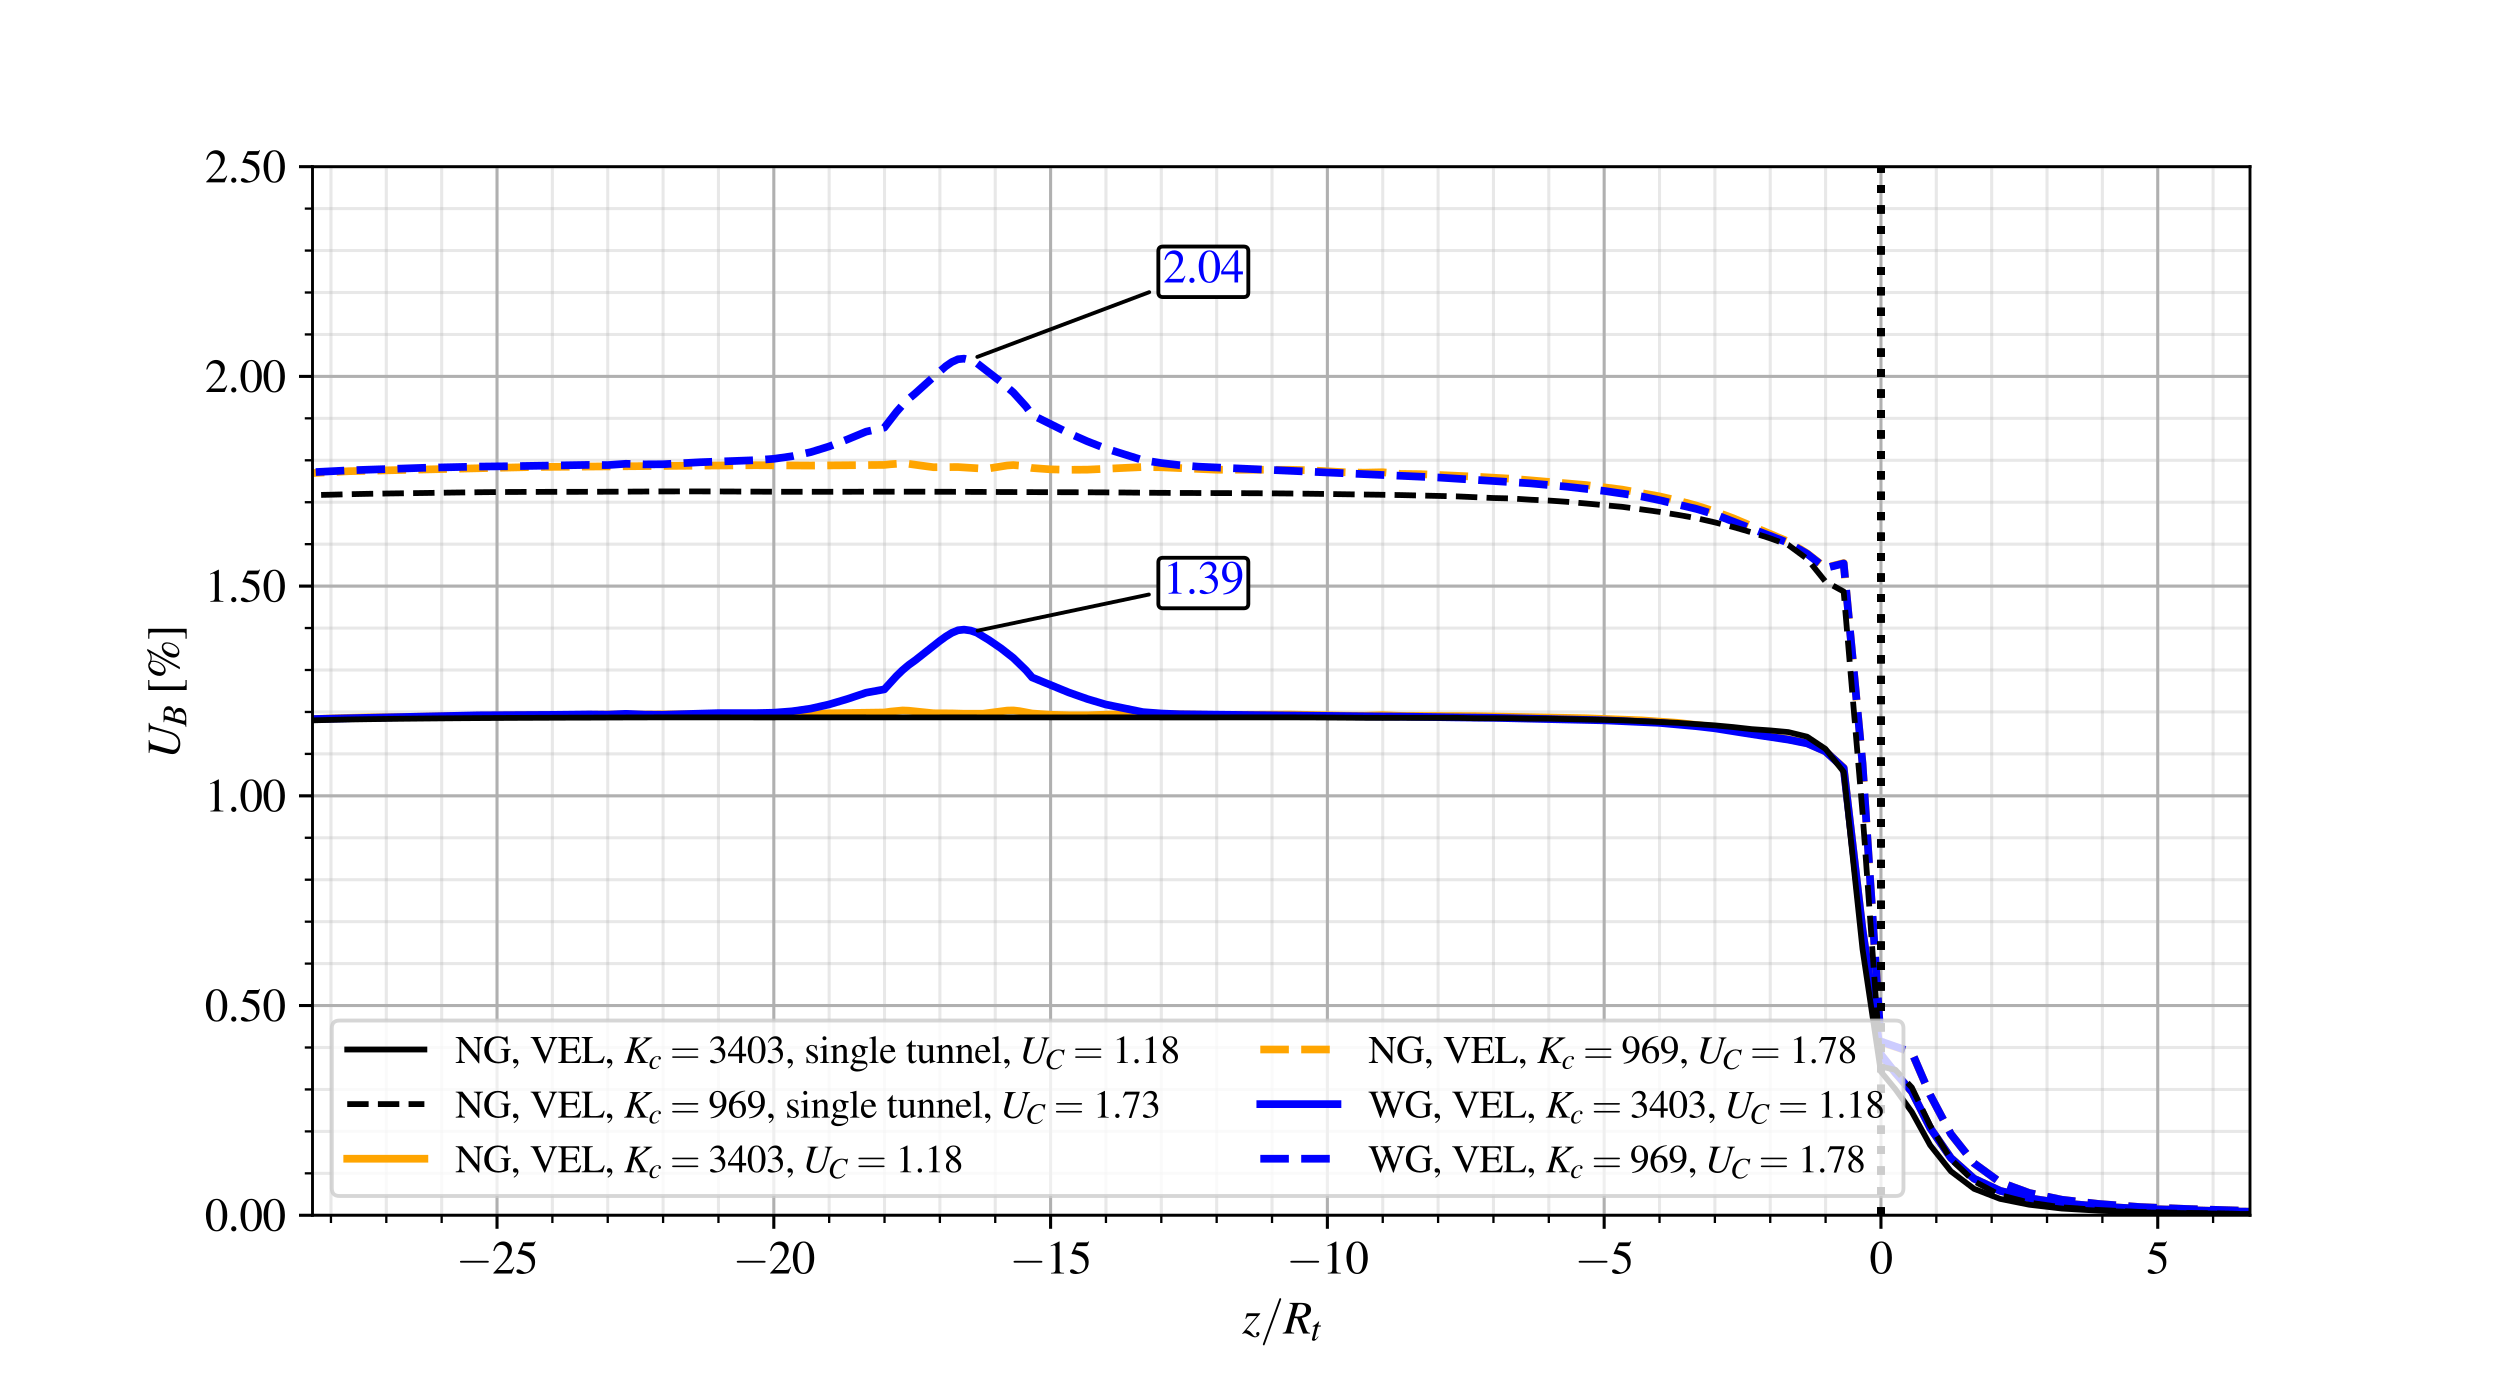 <?xml version='1.0' encoding='ASCII' standalone='yes'?>
<svg xmlns="http://www.w3.org/2000/svg" xmlns:xlink="http://www.w3.org/1999/xlink" version="1.1" width="648.0px" viewBox="0 0 648.0 360.0" height="360.0px">
  <g>
    <g>
      <g transform="translate(0, 0) scale(1 1) translate(0, 0) scale(1 1) ">
 <defs>
  <style type="text/css">*{stroke-linejoin: round; stroke-linecap: butt}</style>
 </defs>
 <g id="figure_1">
  <g id="patch_1">
   <path d="M 0 360  L 648 360  L 648 0  L 0 0  z " style="fill: #ffffff"/>
  </g>
  <g id="axes_1">
   <g id="patch_2">
    <path d="M 81 315  L 583.2 315  L 583.2 43.2  L 81 43.2  z " style="fill: #ffffff"/>
   </g>
   <g id="matplotlib.axis_1">
    <g id="xtick_1">
     <g id="line2d_1">
      <path d="M 128.829 315  L 128.829 43.2  " clip-path="url(#pfa68047aca)" style="fill: none; stroke: #b0b0b0; stroke-width: 0.8; stroke-linecap: square"/>
     </g>
     <g id="line2d_2">
      <defs>
       <path id="m4e88d9cc7e" d="M 0 0  L 0 3.5  " style="stroke: #000000; stroke-width: 0.8"/>
      </defs>
      <g>
       <use xlink:href="#m4e88d9cc7e" x="128.829" y="315" style="stroke: #000000; stroke-width: 0.8"/>
      </g>
     </g>
     <g id="text_1">
      <!-- $\mathdefault{-25}$ -->
      <g transform="translate(118.206 330.105)scale(0.12 -0.12)">
       <defs>
        <path id="CMSY10-0" d="M 4218 1472  C 4326 1472 4442 1472 4442 1600  C 4442 1728 4326 1728 4218 1728  L 755 1728  C 646 1728 531 1728 531 1600  C 531 1472 646 1472 755 1472  L 4218 1472  z " transform="scale(0.016)"/>
        <path id="NimbusRomNo9L-Regu-32" d="M 3040 879  L 2957 912  C 2720 544 2637 486 2349 486  L 819 486  L 1894 1621  C 2464 2221 2714 2711 2714 3214  C 2714 3858 2195 4352 1530 4352  C 1178 4352 845 4211 608 3955  C 403 3736 307 3530 198 3072  L 333 3039  C 589 3671 819 3878 1261 3878  C 1798 3878 2163 3510 2163 2969  C 2163 2466 1869 1866 1331 1292  L 192 76  L 192 0  L 2688 0  L 3040 879  z " transform="scale(0.016)"/>
        <path id="NimbusRomNo9L-Regu-35" d="M 1158 3718  L 2413 3718  C 2515 3718 2541 3731 2560 3775  L 2803 4345  L 2746 4390  C 2650 4256 2586 4224 2451 4224  L 1114 4224  L 416 2717  C 410 2705 410 2698 410 2686  C 410 2654 435 2635 486 2635  C 691 2635 947 2591 1210 2508  C 1946 2274 2285 1882 2285 1255  C 2285 647 1894 172 1395 172  C 1267 172 1158 217 966 356  C 762 502 614 565 480 565  C 294 565 205 489 205 331  C 205 89 506 -64 986 -64  C 1523 -64 1984 108 2304 432  C 2598 717 2733 1078 2733 1559  C 2733 2015 2611 2306 2291 2622  C 2010 2901 1645 3047 890 3180  L 1158 3718  z " transform="scale(0.016)"/>
       </defs>
       <use xlink:href="#CMSY10-0" transform="scale(0.996)"/>
       <use xlink:href="#NimbusRomNo9L-Regu-32" transform="translate(77.409 0)scale(0.996)"/>
       <use xlink:href="#NimbusRomNo9L-Regu-35" transform="translate(127.222 0)scale(0.996)"/>
      </g>
     </g>
    </g>
    <g id="xtick_2">
     <g id="line2d_3">
      <path d="M 200.571 315  L 200.571 43.2  " clip-path="url(#pfa68047aca)" style="fill: none; stroke: #b0b0b0; stroke-width: 0.8; stroke-linecap: square"/>
     </g>
     <g id="line2d_4">
      <g>
       <use xlink:href="#m4e88d9cc7e" x="200.571" y="315" style="stroke: #000000; stroke-width: 0.8"/>
      </g>
     </g>
     <g id="text_2">
      <!-- $\mathdefault{-20}$ -->
      <g transform="translate(189.949 330.105)scale(0.12 -0.12)">
       <defs>
        <path id="NimbusRomNo9L-Regu-30" d="M 1626 4352  C 1274 4352 1005 4243 768 4019  C 397 3661 154 2924 154 2176  C 154 1478 365 729 666 371  C 902 89 1229 -64 1600 -64  C 1926 -64 2202 44 2432 268  C 2803 620 3046 1363 3046 2137  C 3046 3449 2464 4352 1626 4352  z M 1606 4185  C 2144 4185 2432 3462 2432 2124  C 2432 787 2150 102 1600 102  C 1050 102 768 787 768 2118  C 768 3475 1056 4185 1606 4185  z " transform="scale(0.016)"/>
       </defs>
       <use xlink:href="#CMSY10-0" transform="scale(0.996)"/>
       <use xlink:href="#NimbusRomNo9L-Regu-32" transform="translate(77.409 0)scale(0.996)"/>
       <use xlink:href="#NimbusRomNo9L-Regu-30" transform="translate(127.222 0)scale(0.996)"/>
      </g>
     </g>
    </g>
    <g id="xtick_3">
     <g id="line2d_5">
      <path d="M 272.314 315  L 272.314 43.2  " clip-path="url(#pfa68047aca)" style="fill: none; stroke: #b0b0b0; stroke-width: 0.8; stroke-linecap: square"/>
     </g>
     <g id="line2d_6">
      <g>
       <use xlink:href="#m4e88d9cc7e" x="272.314" y="315" style="stroke: #000000; stroke-width: 0.8"/>
      </g>
     </g>
     <g id="text_3">
      <!-- $\mathdefault{-15}$ -->
      <g transform="translate(261.692 330.105)scale(0.12 -0.12)">
       <defs>
        <path id="NimbusRomNo9L-Regu-31" d="M 1862 4352  L 710 3776  L 710 3686  C 787 3718 858 3743 883 3756  C 998 3801 1107 3826 1171 3826  C 1306 3826 1363 3731 1363 3525  L 1363 599  C 1363 386 1312 238 1210 179  C 1114 121 1024 102 755 96  L 755 0  L 2522 0  L 2522 96  C 2016 102 1914 167 1914 477  L 1914 4339  L 1862 4352  z " transform="scale(0.016)"/>
       </defs>
       <use xlink:href="#CMSY10-0" transform="scale(0.996)"/>
       <use xlink:href="#NimbusRomNo9L-Regu-31" transform="translate(77.409 0)scale(0.996)"/>
       <use xlink:href="#NimbusRomNo9L-Regu-35" transform="translate(127.222 0)scale(0.996)"/>
      </g>
     </g>
    </g>
    <g id="xtick_4">
     <g id="line2d_7">
      <path d="M 344.057 315  L 344.057 43.2  " clip-path="url(#pfa68047aca)" style="fill: none; stroke: #b0b0b0; stroke-width: 0.8; stroke-linecap: square"/>
     </g>
     <g id="line2d_8">
      <g>
       <use xlink:href="#m4e88d9cc7e" x="344.057" y="315" style="stroke: #000000; stroke-width: 0.8"/>
      </g>
     </g>
     <g id="text_4">
      <!-- $\mathdefault{-10}$ -->
      <g transform="translate(333.435 330.105)scale(0.12 -0.12)">
       <use xlink:href="#CMSY10-0" transform="scale(0.996)"/>
       <use xlink:href="#NimbusRomNo9L-Regu-31" transform="translate(77.409 0)scale(0.996)"/>
       <use xlink:href="#NimbusRomNo9L-Regu-30" transform="translate(127.222 0)scale(0.996)"/>
      </g>
     </g>
    </g>
    <g id="xtick_5">
     <g id="line2d_9">
      <path d="M 415.8 315  L 415.8 43.2  " clip-path="url(#pfa68047aca)" style="fill: none; stroke: #b0b0b0; stroke-width: 0.8; stroke-linecap: square"/>
     </g>
     <g id="line2d_10">
      <g>
       <use xlink:href="#m4e88d9cc7e" x="415.8" y="315" style="stroke: #000000; stroke-width: 0.8"/>
      </g>
     </g>
     <g id="text_5">
      <!-- $\mathdefault{-5}$ -->
      <g transform="translate(408.167 330.105)scale(0.12 -0.12)">
       <use xlink:href="#CMSY10-0" transform="scale(0.996)"/>
       <use xlink:href="#NimbusRomNo9L-Regu-35" transform="translate(77.409 0)scale(0.996)"/>
      </g>
     </g>
    </g>
    <g id="xtick_6">
     <g id="line2d_11">
      <path d="M 487.543 315  L 487.543 43.2  " clip-path="url(#pfa68047aca)" style="fill: none; stroke: #b0b0b0; stroke-width: 0.8; stroke-linecap: square"/>
     </g>
     <g id="line2d_12">
      <g>
       <use xlink:href="#m4e88d9cc7e" x="487.543" y="315" style="stroke: #000000; stroke-width: 0.8"/>
      </g>
     </g>
     <g id="text_6">
      <!-- $\mathdefault{0}$ -->
      <g transform="translate(484.554 330.105)scale(0.12 -0.12)">
       <use xlink:href="#NimbusRomNo9L-Regu-30" transform="scale(0.996)"/>
      </g>
     </g>
    </g>
    <g id="xtick_7">
     <g id="line2d_13">
      <path d="M 559.286 315  L 559.286 43.2  " clip-path="url(#pfa68047aca)" style="fill: none; stroke: #b0b0b0; stroke-width: 0.8; stroke-linecap: square"/>
     </g>
     <g id="line2d_14">
      <g>
       <use xlink:href="#m4e88d9cc7e" x="559.286" y="315" style="stroke: #000000; stroke-width: 0.8"/>
      </g>
     </g>
     <g id="text_7">
      <!-- $\mathdefault{5}$ -->
      <g transform="translate(556.297 330.105)scale(0.12 -0.12)">
       <use xlink:href="#NimbusRomNo9L-Regu-35" transform="scale(0.996)"/>
      </g>
     </g>
    </g>
    <g id="xtick_8">
     <g id="line2d_15">
      <path d="M 85.783 315  L 85.783 43.2  " clip-path="url(#pfa68047aca)" style="fill: none; stroke: #b0b0b0; stroke-opacity: 0.3; stroke-width: 0.8; stroke-linecap: square"/>
     </g>
     <g id="line2d_16">
      <defs>
       <path id="m5a08e94651" d="M 0 0  L 0 2  " style="stroke: #000000; stroke-width: 0.6"/>
      </defs>
      <g>
       <use xlink:href="#m5a08e94651" x="85.783" y="315" style="stroke: #000000; stroke-width: 0.6"/>
      </g>
     </g>
    </g>
    <g id="xtick_9">
     <g id="line2d_17">
      <path d="M 100.131 315  L 100.131 43.2  " clip-path="url(#pfa68047aca)" style="fill: none; stroke: #b0b0b0; stroke-opacity: 0.3; stroke-width: 0.8; stroke-linecap: square"/>
     </g>
     <g id="line2d_18">
      <g>
       <use xlink:href="#m5a08e94651" x="100.131" y="315" style="stroke: #000000; stroke-width: 0.6"/>
      </g>
     </g>
    </g>
    <g id="xtick_10">
     <g id="line2d_19">
      <path d="M 114.48 315  L 114.48 43.2  " clip-path="url(#pfa68047aca)" style="fill: none; stroke: #b0b0b0; stroke-opacity: 0.3; stroke-width: 0.8; stroke-linecap: square"/>
     </g>
     <g id="line2d_20">
      <g>
       <use xlink:href="#m5a08e94651" x="114.48" y="315" style="stroke: #000000; stroke-width: 0.6"/>
      </g>
     </g>
    </g>
    <g id="xtick_11">
     <g id="line2d_21">
      <path d="M 143.177 315  L 143.177 43.2  " clip-path="url(#pfa68047aca)" style="fill: none; stroke: #b0b0b0; stroke-opacity: 0.3; stroke-width: 0.8; stroke-linecap: square"/>
     </g>
     <g id="line2d_22">
      <g>
       <use xlink:href="#m5a08e94651" x="143.177" y="315" style="stroke: #000000; stroke-width: 0.6"/>
      </g>
     </g>
    </g>
    <g id="xtick_12">
     <g id="line2d_23">
      <path d="M 157.526 315  L 157.526 43.2  " clip-path="url(#pfa68047aca)" style="fill: none; stroke: #b0b0b0; stroke-opacity: 0.3; stroke-width: 0.8; stroke-linecap: square"/>
     </g>
     <g id="line2d_24">
      <g>
       <use xlink:href="#m5a08e94651" x="157.526" y="315" style="stroke: #000000; stroke-width: 0.6"/>
      </g>
     </g>
    </g>
    <g id="xtick_13">
     <g id="line2d_25">
      <path d="M 171.874 315  L 171.874 43.2  " clip-path="url(#pfa68047aca)" style="fill: none; stroke: #b0b0b0; stroke-opacity: 0.3; stroke-width: 0.8; stroke-linecap: square"/>
     </g>
     <g id="line2d_26">
      <g>
       <use xlink:href="#m5a08e94651" x="171.874" y="315" style="stroke: #000000; stroke-width: 0.6"/>
      </g>
     </g>
    </g>
    <g id="xtick_14">
     <g id="line2d_27">
      <path d="M 186.223 315  L 186.223 43.2  " clip-path="url(#pfa68047aca)" style="fill: none; stroke: #b0b0b0; stroke-opacity: 0.3; stroke-width: 0.8; stroke-linecap: square"/>
     </g>
     <g id="line2d_28">
      <g>
       <use xlink:href="#m5a08e94651" x="186.223" y="315" style="stroke: #000000; stroke-width: 0.6"/>
      </g>
     </g>
    </g>
    <g id="xtick_15">
     <g id="line2d_29">
      <path d="M 214.92 315  L 214.92 43.2  " clip-path="url(#pfa68047aca)" style="fill: none; stroke: #b0b0b0; stroke-opacity: 0.3; stroke-width: 0.8; stroke-linecap: square"/>
     </g>
     <g id="line2d_30">
      <g>
       <use xlink:href="#m5a08e94651" x="214.92" y="315" style="stroke: #000000; stroke-width: 0.6"/>
      </g>
     </g>
    </g>
    <g id="xtick_16">
     <g id="line2d_31">
      <path d="M 229.269 315  L 229.269 43.2  " clip-path="url(#pfa68047aca)" style="fill: none; stroke: #b0b0b0; stroke-opacity: 0.3; stroke-width: 0.8; stroke-linecap: square"/>
     </g>
     <g id="line2d_32">
      <g>
       <use xlink:href="#m5a08e94651" x="229.269" y="315" style="stroke: #000000; stroke-width: 0.6"/>
      </g>
     </g>
    </g>
    <g id="xtick_17">
     <g id="line2d_33">
      <path d="M 243.617 315  L 243.617 43.2  " clip-path="url(#pfa68047aca)" style="fill: none; stroke: #b0b0b0; stroke-opacity: 0.3; stroke-width: 0.8; stroke-linecap: square"/>
     </g>
     <g id="line2d_34">
      <g>
       <use xlink:href="#m5a08e94651" x="243.617" y="315" style="stroke: #000000; stroke-width: 0.6"/>
      </g>
     </g>
    </g>
    <g id="xtick_18">
     <g id="line2d_35">
      <path d="M 257.966 315  L 257.966 43.2  " clip-path="url(#pfa68047aca)" style="fill: none; stroke: #b0b0b0; stroke-opacity: 0.3; stroke-width: 0.8; stroke-linecap: square"/>
     </g>
     <g id="line2d_36">
      <g>
       <use xlink:href="#m5a08e94651" x="257.966" y="315" style="stroke: #000000; stroke-width: 0.6"/>
      </g>
     </g>
    </g>
    <g id="xtick_19">
     <g id="line2d_37">
      <path d="M 286.663 315  L 286.663 43.2  " clip-path="url(#pfa68047aca)" style="fill: none; stroke: #b0b0b0; stroke-opacity: 0.3; stroke-width: 0.8; stroke-linecap: square"/>
     </g>
     <g id="line2d_38">
      <g>
       <use xlink:href="#m5a08e94651" x="286.663" y="315" style="stroke: #000000; stroke-width: 0.6"/>
      </g>
     </g>
    </g>
    <g id="xtick_20">
     <g id="line2d_39">
      <path d="M 301.011 315  L 301.011 43.2  " clip-path="url(#pfa68047aca)" style="fill: none; stroke: #b0b0b0; stroke-opacity: 0.3; stroke-width: 0.8; stroke-linecap: square"/>
     </g>
     <g id="line2d_40">
      <g>
       <use xlink:href="#m5a08e94651" x="301.011" y="315" style="stroke: #000000; stroke-width: 0.6"/>
      </g>
     </g>
    </g>
    <g id="xtick_21">
     <g id="line2d_41">
      <path d="M 315.36 315  L 315.36 43.2  " clip-path="url(#pfa68047aca)" style="fill: none; stroke: #b0b0b0; stroke-opacity: 0.3; stroke-width: 0.8; stroke-linecap: square"/>
     </g>
     <g id="line2d_42">
      <g>
       <use xlink:href="#m5a08e94651" x="315.36" y="315" style="stroke: #000000; stroke-width: 0.6"/>
      </g>
     </g>
    </g>
    <g id="xtick_22">
     <g id="line2d_43">
      <path d="M 329.709 315  L 329.709 43.2  " clip-path="url(#pfa68047aca)" style="fill: none; stroke: #b0b0b0; stroke-opacity: 0.3; stroke-width: 0.8; stroke-linecap: square"/>
     </g>
     <g id="line2d_44">
      <g>
       <use xlink:href="#m5a08e94651" x="329.709" y="315" style="stroke: #000000; stroke-width: 0.6"/>
      </g>
     </g>
    </g>
    <g id="xtick_23">
     <g id="line2d_45">
      <path d="M 358.406 315  L 358.406 43.2  " clip-path="url(#pfa68047aca)" style="fill: none; stroke: #b0b0b0; stroke-opacity: 0.3; stroke-width: 0.8; stroke-linecap: square"/>
     </g>
     <g id="line2d_46">
      <g>
       <use xlink:href="#m5a08e94651" x="358.406" y="315" style="stroke: #000000; stroke-width: 0.6"/>
      </g>
     </g>
    </g>
    <g id="xtick_24">
     <g id="line2d_47">
      <path d="M 372.754 315  L 372.754 43.2  " clip-path="url(#pfa68047aca)" style="fill: none; stroke: #b0b0b0; stroke-opacity: 0.3; stroke-width: 0.8; stroke-linecap: square"/>
     </g>
     <g id="line2d_48">
      <g>
       <use xlink:href="#m5a08e94651" x="372.754" y="315" style="stroke: #000000; stroke-width: 0.6"/>
      </g>
     </g>
    </g>
    <g id="xtick_25">
     <g id="line2d_49">
      <path d="M 387.103 315  L 387.103 43.2  " clip-path="url(#pfa68047aca)" style="fill: none; stroke: #b0b0b0; stroke-opacity: 0.3; stroke-width: 0.8; stroke-linecap: square"/>
     </g>
     <g id="line2d_50">
      <g>
       <use xlink:href="#m5a08e94651" x="387.103" y="315" style="stroke: #000000; stroke-width: 0.6"/>
      </g>
     </g>
    </g>
    <g id="xtick_26">
     <g id="line2d_51">
      <path d="M 401.451 315  L 401.451 43.2  " clip-path="url(#pfa68047aca)" style="fill: none; stroke: #b0b0b0; stroke-opacity: 0.3; stroke-width: 0.8; stroke-linecap: square"/>
     </g>
     <g id="line2d_52">
      <g>
       <use xlink:href="#m5a08e94651" x="401.451" y="315" style="stroke: #000000; stroke-width: 0.6"/>
      </g>
     </g>
    </g>
    <g id="xtick_27">
     <g id="line2d_53">
      <path d="M 430.149 315  L 430.149 43.2  " clip-path="url(#pfa68047aca)" style="fill: none; stroke: #b0b0b0; stroke-opacity: 0.3; stroke-width: 0.8; stroke-linecap: square"/>
     </g>
     <g id="line2d_54">
      <g>
       <use xlink:href="#m5a08e94651" x="430.149" y="315" style="stroke: #000000; stroke-width: 0.6"/>
      </g>
     </g>
    </g>
    <g id="xtick_28">
     <g id="line2d_55">
      <path d="M 444.497 315  L 444.497 43.2  " clip-path="url(#pfa68047aca)" style="fill: none; stroke: #b0b0b0; stroke-opacity: 0.3; stroke-width: 0.8; stroke-linecap: square"/>
     </g>
     <g id="line2d_56">
      <g>
       <use xlink:href="#m5a08e94651" x="444.497" y="315" style="stroke: #000000; stroke-width: 0.6"/>
      </g>
     </g>
    </g>
    <g id="xtick_29">
     <g id="line2d_57">
      <path d="M 458.846 315  L 458.846 43.2  " clip-path="url(#pfa68047aca)" style="fill: none; stroke: #b0b0b0; stroke-opacity: 0.3; stroke-width: 0.8; stroke-linecap: square"/>
     </g>
     <g id="line2d_58">
      <g>
       <use xlink:href="#m5a08e94651" x="458.846" y="315" style="stroke: #000000; stroke-width: 0.6"/>
      </g>
     </g>
    </g>
    <g id="xtick_30">
     <g id="line2d_59">
      <path d="M 473.194 315  L 473.194 43.2  " clip-path="url(#pfa68047aca)" style="fill: none; stroke: #b0b0b0; stroke-opacity: 0.3; stroke-width: 0.8; stroke-linecap: square"/>
     </g>
     <g id="line2d_60">
      <g>
       <use xlink:href="#m5a08e94651" x="473.194" y="315" style="stroke: #000000; stroke-width: 0.6"/>
      </g>
     </g>
    </g>
    <g id="xtick_31">
     <g id="line2d_61">
      <path d="M 501.891 315  L 501.891 43.2  " clip-path="url(#pfa68047aca)" style="fill: none; stroke: #b0b0b0; stroke-opacity: 0.3; stroke-width: 0.8; stroke-linecap: square"/>
     </g>
     <g id="line2d_62">
      <g>
       <use xlink:href="#m5a08e94651" x="501.891" y="315" style="stroke: #000000; stroke-width: 0.6"/>
      </g>
     </g>
    </g>
    <g id="xtick_32">
     <g id="line2d_63">
      <path d="M 516.24 315  L 516.24 43.2  " clip-path="url(#pfa68047aca)" style="fill: none; stroke: #b0b0b0; stroke-opacity: 0.3; stroke-width: 0.8; stroke-linecap: square"/>
     </g>
     <g id="line2d_64">
      <g>
       <use xlink:href="#m5a08e94651" x="516.24" y="315" style="stroke: #000000; stroke-width: 0.6"/>
      </g>
     </g>
    </g>
    <g id="xtick_33">
     <g id="line2d_65">
      <path d="M 530.589 315  L 530.589 43.2  " clip-path="url(#pfa68047aca)" style="fill: none; stroke: #b0b0b0; stroke-opacity: 0.3; stroke-width: 0.8; stroke-linecap: square"/>
     </g>
     <g id="line2d_66">
      <g>
       <use xlink:href="#m5a08e94651" x="530.589" y="315" style="stroke: #000000; stroke-width: 0.6"/>
      </g>
     </g>
    </g>
    <g id="xtick_34">
     <g id="line2d_67">
      <path d="M 544.937 315  L 544.937 43.2  " clip-path="url(#pfa68047aca)" style="fill: none; stroke: #b0b0b0; stroke-opacity: 0.3; stroke-width: 0.8; stroke-linecap: square"/>
     </g>
     <g id="line2d_68">
      <g>
       <use xlink:href="#m5a08e94651" x="544.937" y="315" style="stroke: #000000; stroke-width: 0.6"/>
      </g>
     </g>
    </g>
    <g id="xtick_35">
     <g id="line2d_69">
      <path d="M 573.634 315  L 573.634 43.2  " clip-path="url(#pfa68047aca)" style="fill: none; stroke: #b0b0b0; stroke-opacity: 0.3; stroke-width: 0.8; stroke-linecap: square"/>
     </g>
     <g id="line2d_70">
      <g>
       <use xlink:href="#m5a08e94651" x="573.634" y="315" style="stroke: #000000; stroke-width: 0.6"/>
      </g>
     </g>
    </g>
    <g id="text_8">
     <!-- $z/R_t$ -->
     <g transform="translate(321.999 345.66)scale(0.12 -0.12)">
      <defs>
       <path id="NimbusRomNo9L-ReguItal-7a" d="M 518 1991  C 653 2310 736 2368 1037 2368  L 1971 2368  L -13 -7  L 45 -64  C 147 19 230 51 339 51  C 493 51 704 -32 1005 -225  C 1325 -429 1542 -512 1722 -512  C 2042 -512 2323 -278 2323 -13  C 2323 121 2234 217 2099 217  C 1971 198 1882 115 1882 0  C 1882 -57 1901 -120 1939 -189  C 1958 -227 1971 -265 1971 -284  C 1971 -340 1901 -378 1798 -378  C 1638 -378 1562 -328 1350 -63  C 1069 301 947 385 576 469  L 2432 2681  L 2432 2752  L 614 2752  L 416 2013  L 518 1991  z " transform="scale(0.016)"/>
       <path id="CMMI10-3d" d="M 2810 4557  C 2842 4640 2842 4665 2842 4672  C 2842 4742 2784 4800 2714 4800  C 2669 4800 2624 4780 2605 4742  L 384 -1357  C 352 -1440 352 -1466 352 -1472  C 352 -1543 410 -1600 480 -1600  C 563 -1600 582 -1556 621 -1447  L 2810 4557  z " transform="scale(0.016)"/>
       <path id="NimbusRomNo9L-ReguItal-52" d="M 3629 102  C 3347 121 3219 229 3098 561  L 2502 2121  C 2995 2229 3206 2318 3437 2522  C 3648 2707 3763 2955 3763 3242  C 3763 3834 3290 4160 2432 4160  L 845 4160  L 845 4057  C 1114 4019 1146 4012 1210 3967  C 1261 3936 1299 3859 1299 3789  C 1299 3713 1267 3560 1222 3388  L 435 573  C 320 198 275 159 -83 102  L -83 0  L 1478 0  L 1478 102  C 1088 153 1043 185 1043 395  C 1043 459 1062 541 1120 764  L 1478 2095  L 1894 2063  L 2682 0  L 3629 0  L 3629 102  z M 1971 3789  C 2010 3923 2093 3967 2298 3967  C 2829 3967 3091 3726 3091 3254  C 3091 2624 2682 2299 1882 2299  C 1779 2299 1709 2305 1555 2331  L 1971 3789  z " transform="scale(0.016)"/>
       <path id="NimbusRomNo9L-ReguItal-74" d="M 1894 2752  L 1382 2752  L 1562 3411  C 1568 3424 1568 3436 1568 3443  C 1568 3488 1549 3507 1517 3507  C 1478 3507 1459 3500 1421 3449  C 1171 3123 774 2803 570 2745  C 410 2694 365 2655 365 2585  C 365 2579 365 2566 371 2547  L 845 2547  L 384 782  C 371 724 365 705 346 647  C 288 454 237 230 237 179  C 237 38 371 -64 544 -64  C 838 -64 1050 115 1453 711  L 1370 756  C 1056 352 954 249 851 249  C 794 249 755 300 755 377  C 755 384 755 390 762 410  L 1325 2547  L 1862 2547  L 1894 2752  z " transform="scale(0.016)"/>
      </defs>
      <use xlink:href="#NimbusRomNo9L-ReguItal-7a" transform="scale(0.996)"/>
      <use xlink:href="#CMMI10-3d" transform="translate(38.754 0)scale(0.996)"/>
      <use xlink:href="#NimbusRomNo9L-ReguItal-52" transform="translate(88.567 0)scale(0.996)"/>
      <use xlink:href="#NimbusRomNo9L-ReguItal-74" transform="translate(147.595 -14.944)scale(0.737)"/>
     </g>
    </g>
   </g>
   <g id="matplotlib.axis_2">
    <g id="ytick_1">
     <g id="line2d_71">
      <path d="M 81 315  L 583.2 315  " clip-path="url(#pfa68047aca)" style="fill: none; stroke: #b0b0b0; stroke-width: 0.8; stroke-linecap: square"/>
     </g>
     <g id="line2d_72">
      <defs>
       <path id="me1bb1fb989" d="M 0 0  L -3.5 0  " style="stroke: #000000; stroke-width: 0.8"/>
      </defs>
      <g>
       <use xlink:href="#me1bb1fb989" x="81" y="315" style="stroke: #000000; stroke-width: 0.8"/>
      </g>
     </g>
     <g id="text_9">
      <!-- 0.00 -->
      <g transform="translate(53.078 319.053)scale(0.12 -0.12)">
       <defs>
        <path id="NimbusRomNo9L-Regu-2e" d="M 800 646  C 608 646 448 480 448 281  C 448 96 608 -64 794 -64  C 992 -64 1158 96 1158 281  C 1158 480 992 646 800 646  z " transform="scale(0.016)"/>
       </defs>
       <use xlink:href="#NimbusRomNo9L-Regu-30" transform="scale(0.996)"/>
       <use xlink:href="#NimbusRomNo9L-Regu-2e" transform="translate(49.813 0)scale(0.996)"/>
       <use xlink:href="#NimbusRomNo9L-Regu-30" transform="translate(74.72 0)scale(0.996)"/>
       <use xlink:href="#NimbusRomNo9L-Regu-30" transform="translate(124.533 0)scale(0.996)"/>
      </g>
     </g>
    </g>
    <g id="ytick_2">
     <g id="line2d_73">
      <path d="M 81 260.64  L 583.2 260.64  " clip-path="url(#pfa68047aca)" style="fill: none; stroke: #b0b0b0; stroke-width: 0.8; stroke-linecap: square"/>
     </g>
     <g id="line2d_74">
      <g>
       <use xlink:href="#me1bb1fb989" x="81" y="260.64" style="stroke: #000000; stroke-width: 0.8"/>
      </g>
     </g>
     <g id="text_10">
      <!-- 0.50 -->
      <g transform="translate(53.078 264.693)scale(0.12 -0.12)">
       <use xlink:href="#NimbusRomNo9L-Regu-30" transform="scale(0.996)"/>
       <use xlink:href="#NimbusRomNo9L-Regu-2e" transform="translate(49.813 0)scale(0.996)"/>
       <use xlink:href="#NimbusRomNo9L-Regu-35" transform="translate(74.72 0)scale(0.996)"/>
       <use xlink:href="#NimbusRomNo9L-Regu-30" transform="translate(124.533 0)scale(0.996)"/>
      </g>
     </g>
    </g>
    <g id="ytick_3">
     <g id="line2d_75">
      <path d="M 81 206.28  L 583.2 206.28  " clip-path="url(#pfa68047aca)" style="fill: none; stroke: #b0b0b0; stroke-width: 0.8; stroke-linecap: square"/>
     </g>
     <g id="line2d_76">
      <g>
       <use xlink:href="#me1bb1fb989" x="81" y="206.28" style="stroke: #000000; stroke-width: 0.8"/>
      </g>
     </g>
     <g id="text_11">
      <!-- 1.00 -->
      <g transform="translate(53.078 210.333)scale(0.12 -0.12)">
       <use xlink:href="#NimbusRomNo9L-Regu-31" transform="scale(0.996)"/>
       <use xlink:href="#NimbusRomNo9L-Regu-2e" transform="translate(49.813 0)scale(0.996)"/>
       <use xlink:href="#NimbusRomNo9L-Regu-30" transform="translate(74.72 0)scale(0.996)"/>
       <use xlink:href="#NimbusRomNo9L-Regu-30" transform="translate(124.533 0)scale(0.996)"/>
      </g>
     </g>
    </g>
    <g id="ytick_4">
     <g id="line2d_77">
      <path d="M 81 151.92  L 583.2 151.92  " clip-path="url(#pfa68047aca)" style="fill: none; stroke: #b0b0b0; stroke-width: 0.8; stroke-linecap: square"/>
     </g>
     <g id="line2d_78">
      <g>
       <use xlink:href="#me1bb1fb989" x="81" y="151.92" style="stroke: #000000; stroke-width: 0.8"/>
      </g>
     </g>
     <g id="text_12">
      <!-- 1.50 -->
      <g transform="translate(53.078 155.973)scale(0.12 -0.12)">
       <use xlink:href="#NimbusRomNo9L-Regu-31" transform="scale(0.996)"/>
       <use xlink:href="#NimbusRomNo9L-Regu-2e" transform="translate(49.813 0)scale(0.996)"/>
       <use xlink:href="#NimbusRomNo9L-Regu-35" transform="translate(74.72 0)scale(0.996)"/>
       <use xlink:href="#NimbusRomNo9L-Regu-30" transform="translate(124.533 0)scale(0.996)"/>
      </g>
     </g>
    </g>
    <g id="ytick_5">
     <g id="line2d_79">
      <path d="M 81 97.56  L 583.2 97.56  " clip-path="url(#pfa68047aca)" style="fill: none; stroke: #b0b0b0; stroke-width: 0.8; stroke-linecap: square"/>
     </g>
     <g id="line2d_80">
      <g>
       <use xlink:href="#me1bb1fb989" x="81" y="97.56" style="stroke: #000000; stroke-width: 0.8"/>
      </g>
     </g>
     <g id="text_13">
      <!-- 2.00 -->
      <g transform="translate(53.078 101.613)scale(0.12 -0.12)">
       <use xlink:href="#NimbusRomNo9L-Regu-32" transform="scale(0.996)"/>
       <use xlink:href="#NimbusRomNo9L-Regu-2e" transform="translate(49.813 0)scale(0.996)"/>
       <use xlink:href="#NimbusRomNo9L-Regu-30" transform="translate(74.72 0)scale(0.996)"/>
       <use xlink:href="#NimbusRomNo9L-Regu-30" transform="translate(124.533 0)scale(0.996)"/>
      </g>
     </g>
    </g>
    <g id="ytick_6">
     <g id="line2d_81">
      <path d="M 81 43.2  L 583.2 43.2  " clip-path="url(#pfa68047aca)" style="fill: none; stroke: #b0b0b0; stroke-width: 0.8; stroke-linecap: square"/>
     </g>
     <g id="line2d_82">
      <g>
       <use xlink:href="#me1bb1fb989" x="81" y="43.2" style="stroke: #000000; stroke-width: 0.8"/>
      </g>
     </g>
     <g id="text_14">
      <!-- 2.50 -->
      <g transform="translate(53.078 47.253)scale(0.12 -0.12)">
       <use xlink:href="#NimbusRomNo9L-Regu-32" transform="scale(0.996)"/>
       <use xlink:href="#NimbusRomNo9L-Regu-2e" transform="translate(49.813 0)scale(0.996)"/>
       <use xlink:href="#NimbusRomNo9L-Regu-35" transform="translate(74.72 0)scale(0.996)"/>
       <use xlink:href="#NimbusRomNo9L-Regu-30" transform="translate(124.533 0)scale(0.996)"/>
      </g>
     </g>
    </g>
    <g id="ytick_7">
     <g id="line2d_83">
      <path d="M 81 304.128  L 583.2 304.128  " clip-path="url(#pfa68047aca)" style="fill: none; stroke: #b0b0b0; stroke-opacity: 0.3; stroke-width: 0.8; stroke-linecap: square"/>
     </g>
     <g id="line2d_84">
      <defs>
       <path id="m699856d160" d="M 0 0  L -2 0  " style="stroke: #000000; stroke-width: 0.6"/>
      </defs>
      <g>
       <use xlink:href="#m699856d160" x="81" y="304.128" style="stroke: #000000; stroke-width: 0.6"/>
      </g>
     </g>
    </g>
    <g id="ytick_8">
     <g id="line2d_85">
      <path d="M 81 293.256  L 583.2 293.256  " clip-path="url(#pfa68047aca)" style="fill: none; stroke: #b0b0b0; stroke-opacity: 0.3; stroke-width: 0.8; stroke-linecap: square"/>
     </g>
     <g id="line2d_86">
      <g>
       <use xlink:href="#m699856d160" x="81" y="293.256" style="stroke: #000000; stroke-width: 0.6"/>
      </g>
     </g>
    </g>
    <g id="ytick_9">
     <g id="line2d_87">
      <path d="M 81 282.384  L 583.2 282.384  " clip-path="url(#pfa68047aca)" style="fill: none; stroke: #b0b0b0; stroke-opacity: 0.3; stroke-width: 0.8; stroke-linecap: square"/>
     </g>
     <g id="line2d_88">
      <g>
       <use xlink:href="#m699856d160" x="81" y="282.384" style="stroke: #000000; stroke-width: 0.6"/>
      </g>
     </g>
    </g>
    <g id="ytick_10">
     <g id="line2d_89">
      <path d="M 81 271.512  L 583.2 271.512  " clip-path="url(#pfa68047aca)" style="fill: none; stroke: #b0b0b0; stroke-opacity: 0.3; stroke-width: 0.8; stroke-linecap: square"/>
     </g>
     <g id="line2d_90">
      <g>
       <use xlink:href="#m699856d160" x="81" y="271.512" style="stroke: #000000; stroke-width: 0.6"/>
      </g>
     </g>
    </g>
    <g id="ytick_11">
     <g id="line2d_91">
      <path d="M 81 249.768  L 583.2 249.768  " clip-path="url(#pfa68047aca)" style="fill: none; stroke: #b0b0b0; stroke-opacity: 0.3; stroke-width: 0.8; stroke-linecap: square"/>
     </g>
     <g id="line2d_92">
      <g>
       <use xlink:href="#m699856d160" x="81" y="249.768" style="stroke: #000000; stroke-width: 0.6"/>
      </g>
     </g>
    </g>
    <g id="ytick_12">
     <g id="line2d_93">
      <path d="M 81 238.896  L 583.2 238.896  " clip-path="url(#pfa68047aca)" style="fill: none; stroke: #b0b0b0; stroke-opacity: 0.3; stroke-width: 0.8; stroke-linecap: square"/>
     </g>
     <g id="line2d_94">
      <g>
       <use xlink:href="#m699856d160" x="81" y="238.896" style="stroke: #000000; stroke-width: 0.6"/>
      </g>
     </g>
    </g>
    <g id="ytick_13">
     <g id="line2d_95">
      <path d="M 81 228.024  L 583.2 228.024  " clip-path="url(#pfa68047aca)" style="fill: none; stroke: #b0b0b0; stroke-opacity: 0.3; stroke-width: 0.8; stroke-linecap: square"/>
     </g>
     <g id="line2d_96">
      <g>
       <use xlink:href="#m699856d160" x="81" y="228.024" style="stroke: #000000; stroke-width: 0.6"/>
      </g>
     </g>
    </g>
    <g id="ytick_14">
     <g id="line2d_97">
      <path d="M 81 217.152  L 583.2 217.152  " clip-path="url(#pfa68047aca)" style="fill: none; stroke: #b0b0b0; stroke-opacity: 0.3; stroke-width: 0.8; stroke-linecap: square"/>
     </g>
     <g id="line2d_98">
      <g>
       <use xlink:href="#m699856d160" x="81" y="217.152" style="stroke: #000000; stroke-width: 0.6"/>
      </g>
     </g>
    </g>
    <g id="ytick_15">
     <g id="line2d_99">
      <path d="M 81 195.408  L 583.2 195.408  " clip-path="url(#pfa68047aca)" style="fill: none; stroke: #b0b0b0; stroke-opacity: 0.3; stroke-width: 0.8; stroke-linecap: square"/>
     </g>
     <g id="line2d_100">
      <g>
       <use xlink:href="#m699856d160" x="81" y="195.408" style="stroke: #000000; stroke-width: 0.6"/>
      </g>
     </g>
    </g>
    <g id="ytick_16">
     <g id="line2d_101">
      <path d="M 81 184.536  L 583.2 184.536  " clip-path="url(#pfa68047aca)" style="fill: none; stroke: #b0b0b0; stroke-opacity: 0.3; stroke-width: 0.8; stroke-linecap: square"/>
     </g>
     <g id="line2d_102">
      <g>
       <use xlink:href="#m699856d160" x="81" y="184.536" style="stroke: #000000; stroke-width: 0.6"/>
      </g>
     </g>
    </g>
    <g id="ytick_17">
     <g id="line2d_103">
      <path d="M 81 173.664  L 583.2 173.664  " clip-path="url(#pfa68047aca)" style="fill: none; stroke: #b0b0b0; stroke-opacity: 0.3; stroke-width: 0.8; stroke-linecap: square"/>
     </g>
     <g id="line2d_104">
      <g>
       <use xlink:href="#m699856d160" x="81" y="173.664" style="stroke: #000000; stroke-width: 0.6"/>
      </g>
     </g>
    </g>
    <g id="ytick_18">
     <g id="line2d_105">
      <path d="M 81 162.792  L 583.2 162.792  " clip-path="url(#pfa68047aca)" style="fill: none; stroke: #b0b0b0; stroke-opacity: 0.3; stroke-width: 0.8; stroke-linecap: square"/>
     </g>
     <g id="line2d_106">
      <g>
       <use xlink:href="#m699856d160" x="81" y="162.792" style="stroke: #000000; stroke-width: 0.6"/>
      </g>
     </g>
    </g>
    <g id="ytick_19">
     <g id="line2d_107">
      <path d="M 81 141.048  L 583.2 141.048  " clip-path="url(#pfa68047aca)" style="fill: none; stroke: #b0b0b0; stroke-opacity: 0.3; stroke-width: 0.8; stroke-linecap: square"/>
     </g>
     <g id="line2d_108">
      <g>
       <use xlink:href="#m699856d160" x="81" y="141.048" style="stroke: #000000; stroke-width: 0.6"/>
      </g>
     </g>
    </g>
    <g id="ytick_20">
     <g id="line2d_109">
      <path d="M 81 130.176  L 583.2 130.176  " clip-path="url(#pfa68047aca)" style="fill: none; stroke: #b0b0b0; stroke-opacity: 0.3; stroke-width: 0.8; stroke-linecap: square"/>
     </g>
     <g id="line2d_110">
      <g>
       <use xlink:href="#m699856d160" x="81" y="130.176" style="stroke: #000000; stroke-width: 0.6"/>
      </g>
     </g>
    </g>
    <g id="ytick_21">
     <g id="line2d_111">
      <path d="M 81 119.304  L 583.2 119.304  " clip-path="url(#pfa68047aca)" style="fill: none; stroke: #b0b0b0; stroke-opacity: 0.3; stroke-width: 0.8; stroke-linecap: square"/>
     </g>
     <g id="line2d_112">
      <g>
       <use xlink:href="#m699856d160" x="81" y="119.304" style="stroke: #000000; stroke-width: 0.6"/>
      </g>
     </g>
    </g>
    <g id="ytick_22">
     <g id="line2d_113">
      <path d="M 81 108.432  L 583.2 108.432  " clip-path="url(#pfa68047aca)" style="fill: none; stroke: #b0b0b0; stroke-opacity: 0.3; stroke-width: 0.8; stroke-linecap: square"/>
     </g>
     <g id="line2d_114">
      <g>
       <use xlink:href="#m699856d160" x="81" y="108.432" style="stroke: #000000; stroke-width: 0.6"/>
      </g>
     </g>
    </g>
    <g id="ytick_23">
     <g id="line2d_115">
      <path d="M 81 86.688  L 583.2 86.688  " clip-path="url(#pfa68047aca)" style="fill: none; stroke: #b0b0b0; stroke-opacity: 0.3; stroke-width: 0.8; stroke-linecap: square"/>
     </g>
     <g id="line2d_116">
      <g>
       <use xlink:href="#m699856d160" x="81" y="86.688" style="stroke: #000000; stroke-width: 0.6"/>
      </g>
     </g>
    </g>
    <g id="ytick_24">
     <g id="line2d_117">
      <path d="M 81 75.816  L 583.2 75.816  " clip-path="url(#pfa68047aca)" style="fill: none; stroke: #b0b0b0; stroke-opacity: 0.3; stroke-width: 0.8; stroke-linecap: square"/>
     </g>
     <g id="line2d_118">
      <g>
       <use xlink:href="#m699856d160" x="81" y="75.816" style="stroke: #000000; stroke-width: 0.6"/>
      </g>
     </g>
    </g>
    <g id="ytick_25">
     <g id="line2d_119">
      <path d="M 81 64.944  L 583.2 64.944  " clip-path="url(#pfa68047aca)" style="fill: none; stroke: #b0b0b0; stroke-opacity: 0.3; stroke-width: 0.8; stroke-linecap: square"/>
     </g>
     <g id="line2d_120">
      <g>
       <use xlink:href="#m699856d160" x="81" y="64.944" style="stroke: #000000; stroke-width: 0.6"/>
      </g>
     </g>
    </g>
    <g id="ytick_26">
     <g id="line2d_121">
      <path d="M 81 54.072  L 583.2 54.072  " clip-path="url(#pfa68047aca)" style="fill: none; stroke: #b0b0b0; stroke-opacity: 0.3; stroke-width: 0.8; stroke-linecap: square"/>
     </g>
     <g id="line2d_122">
      <g>
       <use xlink:href="#m699856d160" x="81" y="54.072" style="stroke: #000000; stroke-width: 0.6"/>
      </g>
     </g>
    </g>
    <g id="text_15">
     <!-- $U_B$ [\%] -->
     <g transform="translate(46.49 196.709)rotate(-90)scale(0.12 -0.12)">
      <defs>
       <path id="NimbusRomNo9L-ReguItal-55" d="M 4896 4160  L 3622 4160  L 3622 4057  C 3827 4038 3891 4025 3968 3974  C 4032 3936 4077 3846 4077 3763  C 4077 3661 3910 3009 3603 1929  C 3578 1846 3552 1738 3520 1616  C 3405 1201 3309 945 3168 728  C 2918 332 2573 134 2125 134  C 1594 134 1229 441 1229 888  C 1229 1105 1427 1878 1856 3354  C 1869 3399 1882 3444 1888 3476  C 2022 3923 2125 4012 2560 4057  L 2560 4160  L 813 4160  L 813 4057  C 1242 4019 1312 3980 1312 3795  C 1312 3719 1293 3616 1267 3508  L 928 2281  C 736 1591 653 1182 653 926  C 653 313 1242 -128 2048 -128  C 2886 -128 3418 326 3699 1284  L 4230 3105  C 4474 3936 4499 3968 4896 4057  L 4896 4160  z " transform="scale(0.016)"/>
       <path id="NimbusRomNo9L-ReguItal-42" d="M -51 0  L 1754 0  C 2758 0 3450 523 3450 1274  C 3450 1510 3373 1732 3232 1872  C 3104 2019 2976 2095 2643 2235  C 3098 2344 3283 2420 3488 2598  C 3667 2751 3763 2968 3763 3222  C 3763 3827 3309 4160 2483 4160  L 832 4160  L 832 4057  C 1229 4025 1325 3974 1325 3795  C 1325 3700 1299 3541 1254 3388  L 467 574  C 352 204 307 166 -51 102  L -51 0  z M 1523 2108  C 1939 2108 2208 2083 2336 2032  C 2598 1923 2758 1643 2758 1299  C 2758 612 2285 192 1504 192  C 1235 192 1094 287 1094 459  C 1094 535 1171 841 1318 1350  C 1402 1637 1440 1783 1523 2108  z M 2003 3789  C 2042 3929 2118 3967 2368 3967  C 2880 3967 3117 3751 3117 3280  C 3117 2917 2963 2637 2688 2484  C 2470 2356 2163 2312 1587 2312  L 2003 3789  z " transform="scale(0.016)"/>
       <path id="NimbusRomNo9L-Regu-5b" d="M 1914 -832  L 1363 -832  C 1152 -832 1050 -724 1050 -501  L 1050 3783  C 1050 3981 1133 4063 1338 4063  L 1914 4063  L 1914 4224  L 563 4224  L 563 -993  L 1914 -993  L 1914 -832  z " transform="scale(0.016)"/>
       <path id="NimbusRomNo9L-Regu-25" d="M 4282 2380  C 3558 2380 2874 1630 2874 827  C 2874 326 3181 0 3642 0  C 3930 0 4166 102 4390 326  C 4730 673 4941 1193 4941 1694  C 4941 2131 4698 2380 4282 2380  z M 4326 2176  C 4570 2176 4774 1944 4774 1662  C 4774 1296 4614 859 4371 558  C 4166 301 3981 192 3750 192  C 3520 192 3360 358 3360 602  C 3360 943 3539 1469 3776 1803  C 3949 2060 4128 2176 4326 2176  z M 4058 4352  L 3808 4352  C 3462 4017 3206 3904 2810 3904  C 2554 3904 2406 3950 2253 4084  C 2086 4191 2003 4224 1805 4224  C 1075 4224 390 3487 390 2671  C 390 2221 730 1856 1146 1856  C 1421 1856 1709 1984 1920 2208  C 2253 2549 2458 3056 2458 3525  C 2458 3615 2445 3692 2413 3807  C 2528 3763 2643 3743 2829 3743  C 3110 3743 3277 3788 3533 3930  L 1286 -64  L 1594 -64  L 4058 4352  z M 2240 3862  C 2278 3733 2298 3636 2298 3546  C 2298 2816 1773 2073 1254 2073  C 1030 2073 877 2235 877 2467  C 877 2738 1005 3177 1178 3500  C 1363 3814 1606 4031 1805 4031  C 1837 4031 1850 4025 1888 3993  C 1978 3910 2054 3878 2240 3827  L 2240 3862  z " transform="scale(0.016)"/>
       <path id="NimbusRomNo9L-Regu-5d" d="M 218 -832  L 218 -993  L 1568 -993  L 1568 4224  L 218 4224  L 218 4063  L 768 4063  C 979 4063 1082 3955 1082 3732  L 1082 -552  C 1082 -750 992 -832 794 -832  L 218 -832  z " transform="scale(0.016)"/>
      </defs>
      <use xlink:href="#NimbusRomNo9L-ReguItal-55" transform="scale(0.996)"/>
      <use xlink:href="#NimbusRomNo9L-ReguItal-42" transform="translate(69.439 -14.944)scale(0.737)"/>
      <use xlink:href="#NimbusRomNo9L-Regu-5b" transform="translate(139.889 0)scale(0.996)"/>
      <use xlink:href="#NimbusRomNo9L-Regu-25" transform="translate(173.065 0)scale(0.996)"/>
      <use xlink:href="#NimbusRomNo9L-Regu-5d" transform="translate(256.053 0)scale(0.996)"/>
     </g>
    </g>
   </g>
   <g id="line2d_123">
    <path d="M 612.012 314.372  L 580.043 314.03  L 554.646 313.321  L 543.971 312.702  L 534.458 311.879  L 525.978 310.586  L 518.416 308.652  L 511.672 305.509  L 505.675 300.149  L 500.308 292.375  L 495.545 282.993  L 491.283 278.177  L 487.495 273.371  L 482.76 240.907  L 477.881 198.996  L 473.146 194.756  L 468.411 192.581  L 463.533 191.603  L 444.449 188.45  L 434.836 187.363  L 425.366 186.71  L 411.017 186.167  L 382.32 185.623  L 363.093 185.557  L 358.358 185.364  L 353.623 185.513  L 348.744 185.506  L 334.396 185.204  L 315.312 185.309  L 296.229 184.933  L 281.88 185.4  L 277.001 185.39  L 272.266 185.265  L 267.531 184.943  L 264.231 184.326  L 262.653 184.141  L 261.075 184.179  L 257.918 184.591  L 254.761 185  L 249.883 185.001  L 246.726 184.909  L 241.991 184.884  L 238.834 184.562  L 235.534 184.216  L 233.956 184.151  L 230.799 184.453  L 229.221 184.676  L 205.259 185.028  L 190.91 185.029  L 167.091 185.182  L 157.478 185.195  L 147.864 185.297  L 133.516 185.406  L 124.046 185.514  L 104.819 185.841  L 95.349 185.949  L 90.47 186.058  L 81 186.384  L 66.651 187.037  L 57.038 187.58  L 52.303 188.124  L 47.424 188.45  L 42.689 189.211  L 37.954 189.32  L 33.076 190.95  L 28.341 189.537  L 23.606 194.538  L 18.727 185.188  L 13.992 201.061  L 9.257 193.886  L 9.257 193.886  " clip-path="url(#pfa68047aca)" style="fill: none; stroke: #ffa500; stroke-width: 2; stroke-linecap: square"/>
   </g>
   <g id="line2d_124">
    <path d="M 612.012 314.261  L 580.043 313.77  L 566.613 313.363  L 554.646 312.868  L 543.971 312.07  L 534.458 310.983  L 525.978 309.22  L 518.416 306.445  L 511.672 301.54  L 505.675 293.952  L 500.308 283.841  L 495.545 272.773  L 487.495 270.131  L 482.76 197.8  L 477.881 145.94  L 473.146 147.136  L 468.411 143.44  L 463.533 140.396  L 454.063 136.373  L 449.184 134.307  L 444.449 132.568  L 439.714 131.046  L 434.836 129.741  L 430.101 128.654  L 420.487 126.914  L 411.017 125.718  L 391.79 124.088  L 382.32 123.544  L 367.971 122.892  L 363.093 122.833  L 358.358 122.404  L 353.623 122.517  L 348.744 122.419  L 339.274 121.886  L 334.396 121.771  L 315.312 121.748  L 300.964 121.114  L 296.229 121.052  L 281.88 121.734  L 277.001 121.772  L 272.266 121.654  L 267.531 121.31  L 264.231 120.673  L 262.653 120.539  L 261.075 120.653  L 256.34 121.404  L 254.761 121.468  L 248.304 121.062  L 241.991 121.107  L 238.834 120.688  L 235.534 120.23  L 233.956 120.117  L 230.799 120.334  L 229.221 120.504  L 210.137 120.676  L 195.789 120.585  L 138.394 121.044  L 90.47 122.131  L 71.386 123.109  L 57.038 124.196  L 47.424 125.066  L 42.689 125.936  L 37.954 126.153  L 33.076 127.675  L 28.341 126.806  L 23.606 131.046  L 18.727 123.109  L 13.992 136.917  L 9.257 131.481  L 9.257 131.481  " clip-path="url(#pfa68047aca)" style="fill: none; stroke-dasharray: 7.4,3.2; stroke-dashoffset: 0; stroke: #ffa500; stroke-width: 2"/>
   </g>
   <g id="line2d_125">
    <path d="M 612.012 314.374  L 580.043 314.03  L 554.646 313.32  L 543.971 312.699  L 534.458 311.876  L 525.978 310.584  L 518.416 308.651  L 511.672 305.509  L 505.675 300.16  L 500.308 292.375  L 495.545 282.982  L 491.283 278.068  L 487.495 273.295  L 482.76 240.983  L 477.881 199.104  L 473.146 194.756  L 468.411 192.69  L 463.533 191.712  L 454.063 190.298  L 444.449 188.776  L 439.714 188.232  L 430.101 187.363  L 415.752 186.71  L 387.055 186.058  L 377.441 185.949  L 363.093 185.73  L 353.623 185.664  L 329.661 185.405  L 305.699 185.131  L 300.964 184.934  L 296.229 184.578  L 286.615 182.607  L 281.88 181.197  L 277.001 179.475  L 267.531 175.598  L 265.953 173.748  L 262.653 170.539  L 259.496 168.07  L 256.34 165.905  L 253.183 163.988  L 251.605 163.444  L 249.883 163.196  L 248.304 163.372  L 246.726 164.028  L 245.148 164.999  L 243.569 166.141  L 237.256 171.126  L 235.534 172.363  L 233.956 173.687  L 232.377 175.217  L 229.221 178.684  L 224.486 179.552  L 219.607 181.188  L 214.872 182.592  L 210.137 183.667  L 205.259 184.373  L 200.524 184.735  L 195.789 184.846  L 186.175 184.841  L 176.561 185.122  L 171.826 185.27  L 167.091 185.232  L 162.213 185.023  L 157.478 185.242  L 152.743 185.188  L 143.129 185.297  L 124.046 185.406  L 76.121 186.493  L 61.773 187.254  L 47.424 188.341  L 42.689 189.102  L 37.954 189.211  L 33.076 190.842  L 28.341 189.537  L 23.606 194.43  L 18.727 185.08  L 13.992 201.061  L 9.257 193.777  L 9.257 193.777  " clip-path="url(#pfa68047aca)" style="fill: none; stroke: #0000ff; stroke-width: 2; stroke-linecap: square"/>
   </g>
   <g id="line2d_126">
    <path d="M 612.012 314.263  L 580.043 313.769  L 566.613 313.358  L 554.646 312.865  L 543.971 312.065  L 534.458 310.977  L 525.978 309.213  L 518.416 306.438  L 511.672 301.53  L 505.675 293.941  L 500.308 283.808  L 495.545 272.741  L 487.495 269.957  L 482.76 197.909  L 477.881 146.049  L 473.146 147.245  L 468.411 143.549  L 463.533 140.722  L 444.449 133.329  L 439.714 131.916  L 430.101 129.632  L 425.366 128.654  L 415.752 127.241  L 406.139 126.153  L 396.669 125.284  L 372.706 123.762  L 310.577 120.955  L 305.699 120.563  L 300.964 120.017  L 296.229 119.271  L 286.615 116.255  L 281.88 114.414  L 277.001 112.254  L 267.531 107.562  L 265.953 105.38  L 262.653 101.731  L 259.496 99.023  L 253.183 94.119  L 251.605 93.358  L 249.883 92.962  L 248.304 93.116  L 246.726 93.836  L 245.148 94.924  L 241.991 97.679  L 237.256 101.946  L 235.534 103.402  L 233.956 104.96  L 232.377 106.753  L 229.221 110.835  L 224.486 111.888  L 219.607 113.917  L 214.872 115.728  L 210.137 117.198  L 205.259 118.263  L 200.524 118.929  L 195.789 119.281  L 181.44 119.812  L 171.826 120.335  L 167.091 120.367  L 162.213 120.213  L 157.478 120.554  L 152.743 120.5  L 133.516 120.826  L 124.046 120.935  L 109.697 121.261  L 100.084 121.587  L 90.47 121.913  L 71.386 122.892  L 57.038 123.979  L 52.303 124.523  L 47.424 124.957  L 42.689 125.718  L 37.954 126.045  L 33.076 127.458  L 28.341 126.697  L 23.606 130.828  L 18.727 123  L 13.992 136.699  L 9.257 131.263  L 9.257 131.263  " clip-path="url(#pfa68047aca)" style="fill: none; stroke-dasharray: 7.4,3.2; stroke-dashoffset: 0; stroke: #0000ff; stroke-width: 2"/>
   </g>
   <g id="line2d_127">
    <path d="M 487.543 315  L 487.543 43.2  " clip-path="url(#pfa68047aca)" style="fill: none; stroke-dasharray: 2,3.3; stroke-dashoffset: 0; stroke: #000000; stroke-width: 2"/>
   </g>
   <g id="line2d_128">
    <path d="M 487.543 315  L 487.543 43.2  " clip-path="url(#pfa68047aca)" style="fill: none; stroke-dasharray: 2,3.3; stroke-dashoffset: 0; stroke: #000000; stroke-width: 2"/>
   </g>
   <g id="line2d_129">
    <path d="M 487.543 315  L 487.543 43.2  " clip-path="url(#pfa68047aca)" style="fill: none; stroke-dasharray: 2,3.3; stroke-dashoffset: 0; stroke: #000000; stroke-width: 2"/>
   </g>
   <g id="line2d_130">
    <path d="M 487.543 315  L 487.543 43.2  " clip-path="url(#pfa68047aca)" style="fill: none; stroke-dasharray: 2,3.3; stroke-dashoffset: 0; stroke: #000000; stroke-width: 2"/>
   </g>
   <g id="line2d_131">
    <path d="M 487.543 315  L 487.543 43.2  " clip-path="url(#pfa68047aca)" style="fill: none; stroke-dasharray: 2,3.3; stroke-dashoffset: 0; stroke: #000000; stroke-width: 2"/>
   </g>
   <g id="line2d_132">
    <path d="M 487.543 315  L 487.543 43.2  " clip-path="url(#pfa68047aca)" style="fill: none; stroke-dasharray: 2,3.3; stroke-dashoffset: 0; stroke: #000000; stroke-width: 2"/>
   </g>
   <g id="patch_3">
    <path d="M 81 315  L 81 43.2  " style="fill: none; stroke: #000000; stroke-width: 0.75; stroke-linejoin: miter; stroke-linecap: square"/>
   </g>
   <g id="patch_4">
    <path d="M 583.2 315  L 583.2 43.2  " style="fill: none; stroke: #000000; stroke-width: 0.75; stroke-linejoin: miter; stroke-linecap: square"/>
   </g>
   <g id="patch_5">
    <path d="M 81 315  L 583.2 315  " style="fill: none; stroke: #000000; stroke-width: 0.75; stroke-linejoin: miter; stroke-linecap: square"/>
   </g>
   <g id="patch_6">
    <path d="M 81 43.2  L 583.2 43.2  " style="fill: none; stroke: #000000; stroke-width: 0.75; stroke-linejoin: miter; stroke-linecap: square"/>
   </g>
   <g id="line2d_133">
    <path d="M 612.012 314.82  L 595.109 314.723  L 580.043 314.648  L 566.613 314.451  L 554.646 314.235  L 543.971 313.814  L 534.458 313.257  L 525.978 312.265  L 518.416 310.751  L 511.672 308.138  L 505.675 303.606  L 500.308 296.844  L 495.545 288.211  L 491.283 282.33  L 487.495 277.731  L 482.76 245.985  L 477.881 200.083  L 473.146 194.103  L 468.411 190.95  L 463.533 189.755  L 458.798 189.32  L 454.063 188.994  L 449.184 188.45  L 444.449 188.015  L 439.714 187.689  L 434.836 187.363  L 430.101 187.145  L 425.366 186.928  L 420.487 186.71  L 415.752 186.602  L 411.017 186.493  L 406.139 186.384  L 401.404 186.276  L 396.669 186.276  L 391.79 186.167  L 387.055 186.167  L 382.32 186.167  L 377.441 186.058  L 372.706 186.058  L 367.971 186.058  L 363.093 186.054  L 358.358 186.073  L 353.623 186.055  L 348.744 186.02  L 344.009 185.985  L 339.274 185.959  L 334.396 185.944  L 329.661 185.94  L 324.926 185.943  L 320.047 185.948  L 315.312 185.952  L 310.577 185.954  L 305.699 185.954  L 300.964 185.952  L 296.229 185.95  L 291.35 185.948  L 286.615 185.948  L 281.88 185.949  L 277.001 185.949  L 272.266 185.949  L 267.531 185.949  L 262.653 185.949  L 257.918 185.949  L 253.183 185.949  L 248.304 185.948  L 243.569 185.949  L 238.834 185.949  L 233.956 185.95  L 229.221 185.949  L 224.486 185.949  L 219.607 185.948  L 214.872 185.947  L 210.137 185.948  L 205.259 185.95  L 200.524 185.952  L 195.789 185.952  L 190.91 185.95  L 186.175 185.947  L 181.44 185.944  L 176.561 185.942  L 171.826 185.945  L 167.091 185.953  L 162.213 185.966  L 157.478 185.984  L 152.743 186.005  L 147.864 186.015  L 143.129 186.035  L 138.394 186.054  L 133.516 186.075  L 128.781 186.099  L 124.046 186.127  L 119.167 186.161  L 114.432 186.201  L 109.697 186.246  L 104.819 186.296  L 100.084 186.35  L 95.349 186.414  L 90.47 186.492  L 85.735 186.593  L 81 186.713  L 76.121 186.819  L 71.386 186.928  L 66.651 187.145  L 61.773 187.254  L 57.038 187.471  L 52.303 187.798  L 47.424 188.124  L 42.689 188.667  L 37.954 188.885  L 33.076 190.081  L 28.341 189.537  L 23.606 192.907  L 18.727 185.841  L 13.992 203.562  L 9.257 195.843  " clip-path="url(#pfa68047aca)" style="fill: none; stroke: #000000; stroke-width: 1.5; stroke-linecap: square"/>
   </g>
   <g id="line2d_134">
    <path d="M 612.012 314.845  L 595.109 314.709  L 580.043 314.623  L 566.613 314.382  L 554.646 314.132  L 543.971 313.621  L 534.458 312.95  L 525.978 311.719  L 518.416 309.773  L 511.672 306.17  L 505.675 300.497  L 500.308 291.777  L 495.545 281.873  L 491.283 277.296  L 487.495 276.459  L 482.76 210.574  L 477.881 153.333  L 473.146 150.724  L 468.411 144.853  L 463.533 141.265  L 458.798 139.526  L 454.063 138.004  L 449.184 136.59  L 444.449 135.395  L 439.714 134.307  L 434.836 133.438  L 430.101 132.677  L 425.366 132.024  L 420.487 131.372  L 415.752 130.937  L 411.017 130.502  L 406.139 130.067  L 401.404 129.741  L 396.669 129.524  L 391.79 129.198  L 387.055 129.089  L 382.32 128.871  L 377.441 128.654  L 372.706 128.545  L 367.971 128.436  L 363.093 128.323  L 358.358 128.245  L 353.623 128.18  L 348.744 128.112  L 344.009 128.041  L 339.274 127.974  L 334.396 127.918  L 329.661 127.875  L 324.926 127.845  L 320.047 127.824  L 315.312 127.807  L 310.577 127.79  L 305.699 127.769  L 300.964 127.742  L 296.229 127.712  L 291.35 127.66  L 286.615 127.629  L 281.88 127.604  L 277.001 127.586  L 272.266 127.572  L 267.531 127.559  L 262.653 127.543  L 257.918 127.522  L 253.183 127.5  L 248.304 127.479  L 243.569 127.462  L 238.834 127.451  L 233.956 127.446  L 229.221 127.446  L 224.486 127.452  L 219.607 127.461  L 214.872 127.468  L 210.137 127.471  L 205.259 127.468  L 200.524 127.455  L 195.789 127.433  L 190.91 127.407  L 186.175 127.384  L 181.44 127.37  L 176.561 127.368  L 171.826 127.38  L 167.091 127.404  L 162.213 127.431  L 157.478 127.455  L 152.743 127.473  L 147.864 127.479  L 143.129 127.487  L 138.394 127.496  L 133.516 127.513  L 128.781 127.543  L 124.046 127.589  L 119.167 127.649  L 114.432 127.718  L 109.697 127.788  L 104.819 127.854  L 100.084 127.92  L 95.349 127.997  L 90.47 128.1  L 85.735 128.229  L 81 128.325  L 76.121 128.436  L 71.386 128.654  L 66.651 128.763  L 61.773 128.98  L 57.038 129.198  L 52.303 129.524  L 47.424 129.85  L 42.689 130.393  L 37.954 131.046  L 33.076 131.807  L 28.341 130.937  L 23.606 134.307  L 18.727 128.11  L 13.992 144.201  L 9.257 138.547  " clip-path="url(#pfa68047aca)" style="fill: none; stroke-dasharray: 5.55,2.4; stroke-dashoffset: 0; stroke: #000000; stroke-width: 1.5"/>
   </g>
   <g id="legend_1">
    <g id="patch_7">
     <path d="M 88 310  L 491.377 310  Q 493.377 310 493.377 308  L 493.377 266.53  Q 493.377 264.53 491.377 264.53  L 88 264.53  Q 86 264.53 86 266.53  L 86 308  Q 86 310 88 310  z " style="fill: #ffffff; opacity: 0.8; stroke: #cccccc; stroke-linejoin: miter"/>
    </g>
    <g id="line2d_135">
     <path d="M 90 272.03  L 100 272.03  L 110 272.03  " style="fill: none; stroke: #000000; stroke-width: 1.5; stroke-linecap: square"/>
    </g>
    <g id="text_16">
     <!-- NG, VEL, $K_c=3403$, single tunnel, $U_C=$ 1.18 -->
     <g transform="translate(118 275.53)scale(0.1 -0.1)">
      <defs>
       <path id="NimbusRomNo9L-Regu-4e" d="M 3917 -64  L 3917 3287  C 3917 3669 3981 3905 4102 3988  C 4192 4051 4282 4077 4525 4102  L 4525 4224  L 3021 4224  L 3021 4102  C 3264 4083 3354 4058 3450 4000  C 3578 3911 3635 3682 3635 3287  L 3635 1140  L 1171 4224  L 77 4224  L 77 4102  C 352 4102 442 4051 698 3752  L 698 943  C 698 281 608 160 77 121  L 77 0  L 1581 0  L 1581 121  C 1088 147 979 294 979 940  L 979 3449  L 3808 -64  L 3917 -64  z " transform="scale(0.016)"/>
       <path id="NimbusRomNo9L-Regu-47" d="M 4538 2291  L 2906 2291  L 2906 2176  C 3181 2156 3258 2137 3334 2086  C 3430 2028 3469 1881 3469 1606  L 3469 569  C 3469 364 3078 192 2618 192  C 1574 192 934 921 934 2112  C 934 2713 1114 3296 1395 3609  C 1677 3923 2074 4095 2509 4095  C 2867 4095 3181 3974 3430 3744  C 3622 3565 3725 3392 3885 3001  L 4032 3001  L 3981 4352  L 3840 4352  C 3802 4230 3686 4140 3552 4140  C 3488 4140 3386 4159 3270 4204  C 2982 4300 2688 4352 2400 4352  C 1120 4352 205 3411 205 2105  C 205 1478 378 998 736 620  C 1165 179 1779 -64 2483 -64  C 3034 -64 3834 160 4090 384  L 4090 1683  C 4090 2060 4166 2144 4538 2176  L 4538 2291  z " transform="scale(0.016)"/>
       <path id="NimbusRomNo9L-Regu-2c" d="M 531 -890  C 960 -679 1248 -289 1248 96  C 1248 416 1024 665 736 665  C 512 665 358 518 358 300  C 358 57 506 -64 736 -64  C 774 -64 819 -58 858 -52  C 902 0 902 0 909 0  C 960 0 998 -39 998 -90  C 998 -295 819 -532 474 -769  L 531 -890  z " transform="scale(0.016)"/>
       <path id="NimbusRomNo9L-Regu-56" d="M 4461 4224  L 3149 4224  L 3149 4102  C 3501 4083 3616 4013 3616 3835  C 3616 3733 3571 3561 3494 3370  L 2554 1032  L 1587 3185  C 1376 3650 1325 3796 1325 3892  C 1325 4013 1414 4077 1619 4089  C 1645 4089 1715 4095 1805 4102  L 1805 4224  L 102 4224  L 102 4102  C 416 4089 506 4000 781 3433  L 2355 -64  L 2451 -64  L 3872 3510  C 4083 4013 4154 4083 4461 4102  L 4461 4224  z " transform="scale(0.016)"/>
       <path id="NimbusRomNo9L-Regu-45" d="M 3821 1087  L 3642 1087  C 3322 391 3046 236 2131 236  L 1958 236  C 1645 236 1376 269 1331 314  C 1299 333 1286 404 1286 513  L 1286 2105  L 2272 2105  C 2797 2105 2893 2021 2976 1487  L 3123 1487  L 3123 2966  L 2976 2966  C 2931 2708 2906 2613 2835 2525  C 2752 2418 2573 2368 2272 2368  L 1286 2368  L 1286 3766  C 1286 3942 1325 3980 1498 3980  L 2362 3980  C 3085 3980 3226 3886 3334 3319  L 3494 3319  L 3475 4224  L 77 4224  L 77 4102  C 550 4064 634 3975 634 3528  L 634 695  C 634 249 544 153 77 121  L 77 0  L 3533 0  L 3821 1087  z " transform="scale(0.016)"/>
       <path id="NimbusRomNo9L-Regu-4c" d="M 3667 1110  C 3558 868 3469 721 3373 613  C 3149 364 2797 249 2266 249  L 1837 249  C 1370 249 1286 287 1286 511  L 1286 3528  C 1286 3981 1376 4070 1882 4102  L 1882 4224  L 77 4224  L 77 4102  C 550 4064 634 3974 634 3528  L 634 696  C 634 249 544 153 77 121  L 77 0  L 3520 0  L 3827 1113  L 3667 1110  z " transform="scale(0.016)"/>
       <path id="NimbusRomNo9L-ReguItal-4b" d="M 4621 4160  L 3200 4160  L 3200 4057  C 3277 4051 3347 4038 3373 4038  C 3526 4025 3590 3987 3590 3917  C 3590 3764 3238 3420 2669 3025  L 1696 2350  L 2035 3586  C 2131 3904 2304 4031 2682 4057  L 2682 4160  L 934 4160  L 934 4057  C 1331 4019 1427 3968 1427 3783  C 1427 3694 1402 3548 1357 3389  L 570 573  C 454 191 422 159 45 102  L 45 0  L 1632 0  L 1632 102  C 1229 147 1171 185 1171 382  C 1171 446 1184 503 1222 631  L 1261 764  L 1658 2217  L 2432 892  C 2586 631 2675 408 2675 287  C 2675 191 2586 140 2381 121  C 2349 121 2278 115 2195 102  L 2195 0  L 3955 0  L 3955 102  C 3552 140 3514 159 3334 459  L 2221 2389  L 4141 3828  C 4320 3962 4467 4031 4621 4057  L 4621 4160  z " transform="scale(0.016)"/>
       <path id="NimbusRomNo9L-ReguItal-63" d="M 2240 682  C 1888 306 1638 166 1325 166  C 960 166 742 440 742 892  C 742 1433 966 2000 1325 2375  C 1510 2566 1766 2681 2016 2681  C 2163 2681 2259 2630 2259 2554  C 2259 2522 2246 2490 2221 2433  C 2176 2350 2163 2305 2163 2248  C 2163 2095 2259 2006 2413 2006  C 2586 2006 2720 2133 2720 2299  C 2720 2592 2432 2816 2048 2816  C 1088 2816 192 1885 192 892  C 192 287 538 -64 1133 -64  C 1606 -64 1958 134 2342 618  L 2240 682  z " transform="scale(0.016)"/>
       <path id="CMR10-3d" d="M 4397 2111  C 4493 2111 4614 2111 4614 2239  C 4614 2368 4493 2368 4403 2368  L 570 2368  C 480 2368 358 2368 358 2239  C 358 2111 480 2111 576 2111  L 4397 2111  z M 4403 832  C 4493 832 4614 832 4614 960  C 4614 1088 4493 1088 4397 1088  L 576 1088  C 480 1088 358 1088 358 960  C 358 832 480 832 570 832  L 4403 832  z " transform="scale(0.016)"/>
       <path id="NimbusRomNo9L-Regu-33" d="M 979 2137  C 1357 2137 1504 2124 1658 2067  C 2054 1926 2304 1561 2304 1120  C 2304 582 1939 166 1466 166  C 1293 166 1165 211 928 364  C 736 480 627 524 518 524  C 371 524 275 435 275 300  C 275 76 550 -64 998 -64  C 1491 -64 1997 102 2298 364  C 2598 627 2765 998 2765 1427  C 2765 1753 2662 2054 2477 2252  C 2349 2393 2227 2470 1946 2592  C 2387 2892 2547 3129 2547 3475  C 2547 3993 2138 4352 1549 4352  C 1229 4352 947 4243 717 4038  C 525 3865 429 3699 288 3315  L 384 3289  C 646 3757 934 3967 1338 3967  C 1754 3967 2042 3686 2042 3283  C 2042 3052 1946 2822 1786 2662  C 1594 2470 1414 2374 979 2220  L 979 2137  z " transform="scale(0.016)"/>
       <path id="NimbusRomNo9L-Regu-34" d="M 3021 1497  L 2368 1497  L 2368 4352  L 2086 4352  L 77 1497  L 77 1088  L 1875 1088  L 1875 0  L 2368 0  L 2368 1088  L 3021 1088  L 3021 1497  z M 1869 1497  L 333 1497  L 1869 3697  L 1869 1497  z " transform="scale(0.016)"/>
       <path id="NimbusRomNo9L-Regu-73" d="M 2016 2009  L 1990 2880  L 1920 2880  L 1907 2867  C 1850 2822 1843 2815 1818 2815  C 1779 2815 1715 2828 1645 2860  C 1504 2918 1363 2944 1197 2944  C 691 2944 326 2617 326 2155  C 326 1796 531 1539 1075 1231  L 1446 1019  C 1670 891 1779 737 1779 538  C 1779 256 1574 76 1248 76  C 1030 76 832 160 710 301  C 576 461 518 609 435 974  L 333 974  L 333 -26  L 416 -26  C 461 38 486 51 563 51  C 621 51 710 38 858 0  C 1037 -39 1210 -64 1325 -64  C 1818 -64 2227 307 2227 756  C 2227 1077 2074 1289 1690 1520  L 998 1930  C 819 2033 723 2193 723 2366  C 723 2623 922 2803 1216 2803  C 1581 2803 1773 2585 1920 2014  L 2016 2009  z " transform="scale(0.016)"/>
       <path id="NimbusRomNo9L-Regu-69" d="M 1120 2944  L 128 2592  L 128 2496  L 179 2502  C 256 2515 339 2521 397 2521  C 550 2521 608 2419 608 2137  L 608 652  C 608 192 544 121 102 96  L 102 0  L 1619 0  L 1619 96  C 1197 128 1146 192 1146 652  L 1146 2924  L 1120 2944  z M 819 4352  C 646 4352 499 4204 499 4025  C 499 3846 640 3699 819 3699  C 1005 3699 1152 3839 1152 4025  C 1152 4204 1005 4352 819 4352  z " transform="scale(0.016)"/>
       <path id="NimbusRomNo9L-Regu-6e" d="M 102 2547  C 141 2566 205 2572 275 2572  C 454 2572 512 2476 512 2163  L 512 576  C 512 211 442 121 115 96  L 115 0  L 1472 0  L 1472 96  C 1146 121 1050 198 1050 428  L 1050 2227  C 1357 2515 1498 2591 1709 2591  C 2022 2591 2176 2393 2176 1971  L 2176 633  C 2176 230 2093 121 1773 96  L 1773 0  L 3104 0  L 3104 96  C 2790 128 2714 204 2714 518  L 2714 1984  C 2714 2585 2432 2944 1958 2944  C 1664 2944 1466 2835 1030 2425  L 1030 2931  L 986 2944  C 672 2828 454 2758 102 2655  L 102 2547  z " transform="scale(0.016)"/>
       <path id="NimbusRomNo9L-Regu-67" d="M 3008 2438  L 3008 2688  L 2515 2688  C 2387 2688 2291 2734 2163 2796  L 2022 2847  C 1850 2911 1677 2944 1510 2944  C 915 2944 442 2438 442 1877  C 442 1489 614 1255 1037 1049  C 915 934 800 826 762 794  C 550 610 467 483 467 356  C 467 223 544 147 806 19  C 352 -316 179 -529 179 -767  C 179 -1108 678 -1389 1286 -1389  C 1766 -1389 2266 -1223 2598 -954  C 2842 -754 2950 -548 2950 -303  C 2950 96 2650 363 2176 382  L 1350 420  C 1011 432 851 490 851 591  C 851 718 1062 941 1235 992  C 1293 985 1338 979 1357 979  C 1478 966 1562 960 1600 960  C 1837 960 2093 1056 2291 1224  C 2502 1397 2598 1612 2598 1920  C 2598 2099 2566 2241 2477 2438  L 3008 2438  z M 941 0  C 1152 -46 1664 -84 1978 -84  C 2560 -84 2771 -168 2771 -400  C 2771 -773 2285 -1024 1562 -1024  C 998 -1024 627 -838 627 -554  C 627 -406 672 -322 941 0  z M 973 2130  C 973 2495 1152 2764 1446 2764  C 1645 2764 1811 2611 1914 2419  C 2029 2204 2106 1920 2106 1680  C 2106 1335 1920 1120 1626 1120  C 1242 1120 973 1520 973 2111  L 973 2130  z " transform="scale(0.016)"/>
       <path id="NimbusRomNo9L-Regu-6c" d="M 122 3987  L 160 3987  C 230 3993 307 4000 358 4000  C 563 4000 627 3910 627 3609  L 627 556  C 627 211 538 128 134 96  L 134 0  L 1645 0  L 1645 96  C 1242 121 1165 185 1165 537  L 1165 4358  L 1139 4371  C 806 4262 563 4198 122 4089  L 122 3987  z " transform="scale(0.016)"/>
       <path id="NimbusRomNo9L-Regu-65" d="M 2611 1052  C 2304 564 2029 377 1619 377  C 1254 377 979 564 794 930  C 678 1174 634 1386 621 1779  L 2592 1779  C 2541 2193 2477 2377 2317 2580  C 2125 2809 1830 2944 1498 2944  C 1178 2944 877 2828 634 2612  C 333 2351 160 1900 160 1374  C 160 486 621 -64 1357 -64  C 1965 -64 2445 313 2714 1007  L 2611 1052  z M 634 1984  C 704 2478 922 2713 1312 2713  C 1702 2713 1856 2535 1939 1984  L 634 1984  z " transform="scale(0.016)"/>
       <path id="NimbusRomNo9L-Regu-74" d="M 1632 2880  L 986 2880  L 986 3622  C 986 3686 979 3705 941 3705  C 896 3648 858 3590 813 3526  C 570 3174 294 2867 192 2841  C 122 2796 83 2751 83 2719  C 83 2700 90 2687 109 2675  L 448 2675  L 448 748  C 448 211 640 -64 1018 -64  C 1331 -64 1574 89 1786 422  L 1702 492  C 1568 332 1459 268 1318 268  C 1082 268 986 441 986 844  L 986 2675  L 1632 2675  L 1632 2880  z " transform="scale(0.016)"/>
       <path id="NimbusRomNo9L-Regu-75" d="M 3066 319  L 3034 319  C 2739 319 2669 390 2669 684  L 2669 2880  L 1658 2880  L 1658 2771  C 2054 2752 2131 2688 2131 2368  L 2131 864  C 2131 684 2099 595 2010 524  C 1837 384 1638 307 1446 307  C 1197 307 992 524 992 793  L 992 2880  L 58 2880  L 58 2790  C 365 2771 454 2675 454 2380  L 454 768  C 454 262 762 -64 1229 -64  C 1466 -64 1715 38 1888 211  L 2163 486  L 2163 -45  L 2189 -64  C 2509 64 2739 134 3066 224  L 3066 319  z " transform="scale(0.016)"/>
       <path id="NimbusRomNo9L-ReguItal-43" d="M 4173 2991  L 4410 4275  L 4275 4275  C 4224 4172 4160 4134 4032 4134  C 3981 4134 3904 4147 3770 4179  C 3482 4249 3226 4288 3021 4288  C 1658 4288 422 2991 422 1556  C 422 567 1114 -128 2093 -128  C 2752 -128 3264 153 3840 832  L 3731 922  C 3155 353 2784 160 2259 160  C 1549 160 1139 651 1139 1485  C 1139 2254 1446 3036 1946 3560  C 2253 3876 2656 4057 3078 4057  C 3667 4057 3994 3708 4058 3010  L 4173 2991  z " transform="scale(0.016)"/>
       <path id="NimbusRomNo9L-Regu-38" d="M 1856 2400  C 2490 2739 2714 3008 2714 3443  C 2714 3968 2253 4352 1613 4352  C 915 4352 397 3923 397 3341  C 397 2924 518 2739 1190 2150  C 499 1625 358 1427 358 992  C 358 371 864 -64 1587 -64  C 2355 -64 2848 358 2848 1017  C 2848 1510 2630 1824 1856 2400  z M 1741 1740  C 2208 1408 2362 1177 2362 819  C 2362 403 2074 115 1658 115  C 1171 115 845 486 845 1043  C 845 1452 986 1721 1357 2022  L 1741 1740  z M 1670 2515  C 1101 2886 870 3180 870 3539  C 870 3910 1158 4172 1562 4172  C 1997 4172 2272 3891 2272 3449  C 2272 3084 2093 2796 1728 2553  C 1696 2534 1696 2534 1670 2515  z " transform="scale(0.016)"/>
      </defs>
      <use xlink:href="#NimbusRomNo9L-Regu-4e" transform="scale(0.996)"/>
      <use xlink:href="#NimbusRomNo9L-Regu-47" transform="translate(71.93 0)scale(0.996)"/>
      <use xlink:href="#NimbusRomNo9L-Regu-2c" transform="translate(143.86 0)scale(0.996)"/>
      <use xlink:href="#NimbusRomNo9L-Regu-56" transform="translate(193.673 0)scale(0.996)"/>
      <use xlink:href="#NimbusRomNo9L-Regu-45" transform="translate(265.603 0)scale(0.996)"/>
      <use xlink:href="#NimbusRomNo9L-Regu-4c" transform="translate(326.475 0)scale(0.996)"/>
      <use xlink:href="#NimbusRomNo9L-Regu-2c" transform="translate(387.346 0)scale(0.996)"/>
      <use xlink:href="#NimbusRomNo9L-ReguItal-4b" transform="translate(437.16 0)scale(0.996)"/>
      <use xlink:href="#NimbusRomNo9L-ReguItal-63" transform="translate(501.119 -14.944)scale(0.737)"/>
      <use xlink:href="#CMR10-3d" transform="translate(556.489 0)scale(0.996)"/>
      <use xlink:href="#NimbusRomNo9L-Regu-33" transform="translate(656.037 0)scale(0.996)"/>
      <use xlink:href="#NimbusRomNo9L-Regu-34" transform="translate(705.85 0)scale(0.996)"/>
      <use xlink:href="#NimbusRomNo9L-Regu-30" transform="translate(755.664 0)scale(0.996)"/>
      <use xlink:href="#NimbusRomNo9L-Regu-33" transform="translate(805.477 0)scale(0.996)"/>
      <use xlink:href="#NimbusRomNo9L-Regu-2c" transform="translate(855.29 0)scale(0.996)"/>
      <use xlink:href="#NimbusRomNo9L-Regu-73" transform="translate(905.103 0)scale(0.996)"/>
      <use xlink:href="#NimbusRomNo9L-Regu-69" transform="translate(943.857 0)scale(0.996)"/>
      <use xlink:href="#NimbusRomNo9L-Regu-6e" transform="translate(971.552 0)scale(0.996)"/>
      <use xlink:href="#NimbusRomNo9L-Regu-67" transform="translate(1021.365 0)scale(0.996)"/>
      <use xlink:href="#NimbusRomNo9L-Regu-6c" transform="translate(1071.178 0)scale(0.996)"/>
      <use xlink:href="#NimbusRomNo9L-Regu-65" transform="translate(1098.874 0)scale(0.996)"/>
      <use xlink:href="#NimbusRomNo9L-Regu-74" transform="translate(1168.014 0)scale(0.996)"/>
      <use xlink:href="#NimbusRomNo9L-Regu-75" transform="translate(1195.709 0)scale(0.996)"/>
      <use xlink:href="#NimbusRomNo9L-Regu-6e" transform="translate(1245.522 0)scale(0.996)"/>
      <use xlink:href="#NimbusRomNo9L-Regu-6e" transform="translate(1295.335 0)scale(0.996)"/>
      <use xlink:href="#NimbusRomNo9L-Regu-65" transform="translate(1345.149 0)scale(0.996)"/>
      <use xlink:href="#NimbusRomNo9L-Regu-6c" transform="translate(1389.382 0)scale(0.996)"/>
      <use xlink:href="#NimbusRomNo9L-Regu-2c" transform="translate(1417.077 0)scale(0.996)"/>
      <use xlink:href="#NimbusRomNo9L-ReguItal-55" transform="translate(1461.909 0)scale(0.996)"/>
      <use xlink:href="#NimbusRomNo9L-ReguItal-43" transform="translate(1527.662 -15.271)scale(0.737)"/>
      <use xlink:href="#CMR10-3d" transform="translate(1601.095 0)scale(0.996)"/>
      <use xlink:href="#NimbusRomNo9L-Regu-31" transform="translate(1703.41 0)scale(0.996)"/>
      <use xlink:href="#NimbusRomNo9L-Regu-2e" transform="translate(1753.223 0)scale(0.996)"/>
      <use xlink:href="#NimbusRomNo9L-Regu-31" transform="translate(1778.13 0)scale(0.996)"/>
      <use xlink:href="#NimbusRomNo9L-Regu-38" transform="translate(1827.943 0)scale(0.996)"/>
     </g>
    </g>
    <g id="line2d_136">
     <path d="M 90 286.186  L 100 286.186  L 110 286.186  " style="fill: none; stroke-dasharray: 5.55,2.4; stroke-dashoffset: 0; stroke: #000000; stroke-width: 1.5"/>
    </g>
    <g id="text_17">
     <!-- NG, VEL, $K_c=969$, single tunnel, $U_C=$ 1.73 -->
     <g transform="translate(118 289.686)scale(0.1 -0.1)">
      <defs>
       <path id="NimbusRomNo9L-Regu-39" d="M 378 -122  C 1094 -39 1446 83 1882 396  C 2547 883 2938 1676 2938 2542  C 2938 3601 2349 4352 1523 4352  C 762 4352 192 3704 192 2837  C 192 2055 653 1536 1344 1536  C 1696 1536 1965 1638 2304 1901  C 2042 857 1331 172 358 6  L 378 -122  z M 2317 2292  C 2317 2164 2291 2106 2221 2048  C 2042 1894 1805 1811 1574 1811  C 1088 1811 781 2292 781 3056  C 781 3421 883 3806 1018 3973  C 1126 4102 1286 4172 1472 4172  C 2029 4172 2317 3620 2317 2542  L 2317 2292  z " transform="scale(0.016)"/>
       <path id="NimbusRomNo9L-Regu-36" d="M 2854 4390  C 2125 4326 1754 4204 1286 3878  C 595 3385 218 2655 218 1801  C 218 1248 390 688 666 369  C 909 89 1254 -64 1651 -64  C 2445 -64 2995 541 2995 1420  C 2995 2234 2528 2752 1792 2752  C 1510 2752 1376 2707 973 2463  C 1146 3430 1862 4121 2867 4288  L 2854 4390  z M 1549 2457  C 2099 2457 2419 1999 2419 1203  C 2419 503 2170 115 1722 115  C 1158 115 813 713 813 1700  C 813 2024 864 2203 992 2298  C 1126 2400 1325 2457 1549 2457  z " transform="scale(0.016)"/>
       <path id="NimbusRomNo9L-Regu-37" d="M 2874 4224  L 506 4224  L 128 3283  L 237 3232  C 512 3667 627 3750 979 3750  L 2368 3750  L 1101 -64  L 1517 -64  L 2874 4121  L 2874 4224  z " transform="scale(0.016)"/>
      </defs>
      <use xlink:href="#NimbusRomNo9L-Regu-4e" transform="scale(0.996)"/>
      <use xlink:href="#NimbusRomNo9L-Regu-47" transform="translate(71.93 0)scale(0.996)"/>
      <use xlink:href="#NimbusRomNo9L-Regu-2c" transform="translate(143.86 0)scale(0.996)"/>
      <use xlink:href="#NimbusRomNo9L-Regu-56" transform="translate(193.673 0)scale(0.996)"/>
      <use xlink:href="#NimbusRomNo9L-Regu-45" transform="translate(265.603 0)scale(0.996)"/>
      <use xlink:href="#NimbusRomNo9L-Regu-4c" transform="translate(326.475 0)scale(0.996)"/>
      <use xlink:href="#NimbusRomNo9L-Regu-2c" transform="translate(387.346 0)scale(0.996)"/>
      <use xlink:href="#NimbusRomNo9L-ReguItal-4b" transform="translate(437.16 0)scale(0.996)"/>
      <use xlink:href="#NimbusRomNo9L-ReguItal-63" transform="translate(501.119 -14.944)scale(0.737)"/>
      <use xlink:href="#CMR10-3d" transform="translate(556.489 0)scale(0.996)"/>
      <use xlink:href="#NimbusRomNo9L-Regu-39" transform="translate(656.037 0)scale(0.996)"/>
      <use xlink:href="#NimbusRomNo9L-Regu-36" transform="translate(705.85 0)scale(0.996)"/>
      <use xlink:href="#NimbusRomNo9L-Regu-39" transform="translate(755.664 0)scale(0.996)"/>
      <use xlink:href="#NimbusRomNo9L-Regu-2c" transform="translate(805.477 0)scale(0.996)"/>
      <use xlink:href="#NimbusRomNo9L-Regu-73" transform="translate(855.29 0)scale(0.996)"/>
      <use xlink:href="#NimbusRomNo9L-Regu-69" transform="translate(894.044 0)scale(0.996)"/>
      <use xlink:href="#NimbusRomNo9L-Regu-6e" transform="translate(921.739 0)scale(0.996)"/>
      <use xlink:href="#NimbusRomNo9L-Regu-67" transform="translate(971.552 0)scale(0.996)"/>
      <use xlink:href="#NimbusRomNo9L-Regu-6c" transform="translate(1021.365 0)scale(0.996)"/>
      <use xlink:href="#NimbusRomNo9L-Regu-65" transform="translate(1049.06 0)scale(0.996)"/>
      <use xlink:href="#NimbusRomNo9L-Regu-74" transform="translate(1118.201 0)scale(0.996)"/>
      <use xlink:href="#NimbusRomNo9L-Regu-75" transform="translate(1145.896 0)scale(0.996)"/>
      <use xlink:href="#NimbusRomNo9L-Regu-6e" transform="translate(1195.709 0)scale(0.996)"/>
      <use xlink:href="#NimbusRomNo9L-Regu-6e" transform="translate(1245.522 0)scale(0.996)"/>
      <use xlink:href="#NimbusRomNo9L-Regu-65" transform="translate(1295.335 0)scale(0.996)"/>
      <use xlink:href="#NimbusRomNo9L-Regu-6c" transform="translate(1339.569 0)scale(0.996)"/>
      <use xlink:href="#NimbusRomNo9L-Regu-2c" transform="translate(1367.264 0)scale(0.996)"/>
      <use xlink:href="#NimbusRomNo9L-ReguItal-55" transform="translate(1412.096 0)scale(0.996)"/>
      <use xlink:href="#NimbusRomNo9L-ReguItal-43" transform="translate(1477.849 -15.271)scale(0.737)"/>
      <use xlink:href="#CMR10-3d" transform="translate(1551.281 0)scale(0.996)"/>
      <use xlink:href="#NimbusRomNo9L-Regu-31" transform="translate(1653.597 0)scale(0.996)"/>
      <use xlink:href="#NimbusRomNo9L-Regu-2e" transform="translate(1703.41 0)scale(0.996)"/>
      <use xlink:href="#NimbusRomNo9L-Regu-37" transform="translate(1728.317 0)scale(0.996)"/>
      <use xlink:href="#NimbusRomNo9L-Regu-33" transform="translate(1778.13 0)scale(0.996)"/>
     </g>
    </g>
    <g id="line2d_137">
     <path d="M 90 300.343  L 100 300.343  L 110 300.343  " style="fill: none; stroke: #ffa500; stroke-width: 2; stroke-linecap: square"/>
    </g>
    <g id="text_18">
     <!-- NG, VEL, $K_c=3403$, $U_C=$ 1.18 -->
     <g transform="translate(118 303.843)scale(0.1 -0.1)">
      <use xlink:href="#NimbusRomNo9L-Regu-4e" transform="scale(0.996)"/>
      <use xlink:href="#NimbusRomNo9L-Regu-47" transform="translate(71.93 0)scale(0.996)"/>
      <use xlink:href="#NimbusRomNo9L-Regu-2c" transform="translate(143.86 0)scale(0.996)"/>
      <use xlink:href="#NimbusRomNo9L-Regu-56" transform="translate(193.673 0)scale(0.996)"/>
      <use xlink:href="#NimbusRomNo9L-Regu-45" transform="translate(265.603 0)scale(0.996)"/>
      <use xlink:href="#NimbusRomNo9L-Regu-4c" transform="translate(326.475 0)scale(0.996)"/>
      <use xlink:href="#NimbusRomNo9L-Regu-2c" transform="translate(387.346 0)scale(0.996)"/>
      <use xlink:href="#NimbusRomNo9L-ReguItal-4b" transform="translate(437.16 0)scale(0.996)"/>
      <use xlink:href="#NimbusRomNo9L-ReguItal-63" transform="translate(501.119 -14.944)scale(0.737)"/>
      <use xlink:href="#CMR10-3d" transform="translate(556.489 0)scale(0.996)"/>
      <use xlink:href="#NimbusRomNo9L-Regu-33" transform="translate(656.037 0)scale(0.996)"/>
      <use xlink:href="#NimbusRomNo9L-Regu-34" transform="translate(705.85 0)scale(0.996)"/>
      <use xlink:href="#NimbusRomNo9L-Regu-30" transform="translate(755.664 0)scale(0.996)"/>
      <use xlink:href="#NimbusRomNo9L-Regu-33" transform="translate(805.477 0)scale(0.996)"/>
      <use xlink:href="#NimbusRomNo9L-Regu-2c" transform="translate(855.29 0)scale(0.996)"/>
      <use xlink:href="#NimbusRomNo9L-ReguItal-55" transform="translate(900.122 0)scale(0.996)"/>
      <use xlink:href="#NimbusRomNo9L-ReguItal-43" transform="translate(965.875 -15.271)scale(0.737)"/>
      <use xlink:href="#CMR10-3d" transform="translate(1039.307 0)scale(0.996)"/>
      <use xlink:href="#NimbusRomNo9L-Regu-31" transform="translate(1141.623 0)scale(0.996)"/>
      <use xlink:href="#NimbusRomNo9L-Regu-2e" transform="translate(1191.436 0)scale(0.996)"/>
      <use xlink:href="#NimbusRomNo9L-Regu-31" transform="translate(1216.342 0)scale(0.996)"/>
      <use xlink:href="#NimbusRomNo9L-Regu-38" transform="translate(1266.156 0)scale(0.996)"/>
     </g>
    </g>
    <g id="line2d_138">
     <path d="M 326.672 272.03  L 336.672 272.03  L 346.672 272.03  " style="fill: none; stroke-dasharray: 7.4,3.2; stroke-dashoffset: 0; stroke: #ffa500; stroke-width: 2"/>
    </g>
    <g id="text_19">
     <!-- NG, VEL, $K_c=969$, $U_C=$ 1.78 -->
     <g transform="translate(354.672 275.53)scale(0.1 -0.1)">
      <use xlink:href="#NimbusRomNo9L-Regu-4e" transform="scale(0.996)"/>
      <use xlink:href="#NimbusRomNo9L-Regu-47" transform="translate(71.93 0)scale(0.996)"/>
      <use xlink:href="#NimbusRomNo9L-Regu-2c" transform="translate(143.86 0)scale(0.996)"/>
      <use xlink:href="#NimbusRomNo9L-Regu-56" transform="translate(193.673 0)scale(0.996)"/>
      <use xlink:href="#NimbusRomNo9L-Regu-45" transform="translate(265.603 0)scale(0.996)"/>
      <use xlink:href="#NimbusRomNo9L-Regu-4c" transform="translate(326.475 0)scale(0.996)"/>
      <use xlink:href="#NimbusRomNo9L-Regu-2c" transform="translate(387.346 0)scale(0.996)"/>
      <use xlink:href="#NimbusRomNo9L-ReguItal-4b" transform="translate(437.16 0)scale(0.996)"/>
      <use xlink:href="#NimbusRomNo9L-ReguItal-63" transform="translate(501.119 -14.944)scale(0.737)"/>
      <use xlink:href="#CMR10-3d" transform="translate(556.489 0)scale(0.996)"/>
      <use xlink:href="#NimbusRomNo9L-Regu-39" transform="translate(656.037 0)scale(0.996)"/>
      <use xlink:href="#NimbusRomNo9L-Regu-36" transform="translate(705.85 0)scale(0.996)"/>
      <use xlink:href="#NimbusRomNo9L-Regu-39" transform="translate(755.664 0)scale(0.996)"/>
      <use xlink:href="#NimbusRomNo9L-Regu-2c" transform="translate(805.477 0)scale(0.996)"/>
      <use xlink:href="#NimbusRomNo9L-ReguItal-55" transform="translate(850.309 0)scale(0.996)"/>
      <use xlink:href="#NimbusRomNo9L-ReguItal-43" transform="translate(916.062 -15.271)scale(0.737)"/>
      <use xlink:href="#CMR10-3d" transform="translate(989.494 0)scale(0.996)"/>
      <use xlink:href="#NimbusRomNo9L-Regu-31" transform="translate(1091.809 0)scale(0.996)"/>
      <use xlink:href="#NimbusRomNo9L-Regu-2e" transform="translate(1141.623 0)scale(0.996)"/>
      <use xlink:href="#NimbusRomNo9L-Regu-37" transform="translate(1166.529 0)scale(0.996)"/>
      <use xlink:href="#NimbusRomNo9L-Regu-38" transform="translate(1216.342 0)scale(0.996)"/>
     </g>
    </g>
    <g id="line2d_139">
     <path d="M 326.672 286.186  L 336.672 286.186  L 346.672 286.186  " style="fill: none; stroke: #0000ff; stroke-width: 2; stroke-linecap: square"/>
    </g>
    <g id="text_20">
     <!-- WG, VEL, $K_c=3403$, $U_C=$ 1.18 -->
     <g transform="translate(354.672 289.686)scale(0.1 -0.1)">
      <defs>
       <path id="NimbusRomNo9L-Regu-57" d="M 5965 4224  L 4698 4224  L 4698 4102  C 5024 4070 5139 4000 5139 3828  C 5139 3694 5101 3529 5037 3350  L 4237 1191  L 3392 3363  C 3379 3395 3322 3535 3315 3554  C 3258 3688 3219 3809 3219 3879  C 3219 4032 3366 4095 3712 4102  L 3712 4224  L 2003 4224  L 2003 4102  C 2368 4095 2432 4038 2650 3529  L 2861 3007  L 2176 1210  L 1254 3605  C 1210 3720 1184 3828 1184 3898  C 1184 4038 1274 4083 1600 4102  L 1600 4224  L 32 4224  L 32 4102  C 358 4070 454 3956 691 3357  L 1926 -64  L 2022 -64  L 3008 2631  L 4032 -64  L 4128 -64  C 4672 1599 4736 1777 5434 3650  C 5555 3981 5626 4038 5965 4102  L 5965 4224  z " transform="scale(0.016)"/>
      </defs>
      <use xlink:href="#NimbusRomNo9L-Regu-57" transform="scale(0.996)"/>
      <use xlink:href="#NimbusRomNo9L-Regu-47" transform="translate(94.047 0)scale(0.996)"/>
      <use xlink:href="#NimbusRomNo9L-Regu-2c" transform="translate(165.977 0)scale(0.996)"/>
      <use xlink:href="#NimbusRomNo9L-Regu-56" transform="translate(215.79 0)scale(0.996)"/>
      <use xlink:href="#NimbusRomNo9L-Regu-45" transform="translate(287.72 0)scale(0.996)"/>
      <use xlink:href="#NimbusRomNo9L-Regu-4c" transform="translate(348.592 0)scale(0.996)"/>
      <use xlink:href="#NimbusRomNo9L-Regu-2c" transform="translate(409.463 0)scale(0.996)"/>
      <use xlink:href="#NimbusRomNo9L-ReguItal-4b" transform="translate(459.276 0)scale(0.996)"/>
      <use xlink:href="#NimbusRomNo9L-ReguItal-63" transform="translate(523.236 -14.944)scale(0.737)"/>
      <use xlink:href="#CMR10-3d" transform="translate(578.606 0)scale(0.996)"/>
      <use xlink:href="#NimbusRomNo9L-Regu-33" transform="translate(678.154 0)scale(0.996)"/>
      <use xlink:href="#NimbusRomNo9L-Regu-34" transform="translate(727.967 0)scale(0.996)"/>
      <use xlink:href="#NimbusRomNo9L-Regu-30" transform="translate(777.78 0)scale(0.996)"/>
      <use xlink:href="#NimbusRomNo9L-Regu-33" transform="translate(827.594 0)scale(0.996)"/>
      <use xlink:href="#NimbusRomNo9L-Regu-2c" transform="translate(877.407 0)scale(0.996)"/>
      <use xlink:href="#NimbusRomNo9L-ReguItal-55" transform="translate(922.239 0)scale(0.996)"/>
      <use xlink:href="#NimbusRomNo9L-ReguItal-43" transform="translate(987.992 -15.271)scale(0.737)"/>
      <use xlink:href="#CMR10-3d" transform="translate(1061.424 0)scale(0.996)"/>
      <use xlink:href="#NimbusRomNo9L-Regu-31" transform="translate(1163.739 0)scale(0.996)"/>
      <use xlink:href="#NimbusRomNo9L-Regu-2e" transform="translate(1213.553 0)scale(0.996)"/>
      <use xlink:href="#NimbusRomNo9L-Regu-31" transform="translate(1238.459 0)scale(0.996)"/>
      <use xlink:href="#NimbusRomNo9L-Regu-38" transform="translate(1288.272 0)scale(0.996)"/>
     </g>
    </g>
    <g id="line2d_140">
     <path d="M 326.672 300.343  L 336.672 300.343  L 346.672 300.343  " style="fill: none; stroke-dasharray: 7.4,3.2; stroke-dashoffset: 0; stroke: #0000ff; stroke-width: 2"/>
    </g>
    <g id="text_21">
     <!-- WG, VEL, $K_c=969$, $U_C=$ 1.78 -->
     <g transform="translate(354.672 303.843)scale(0.1 -0.1)">
      <use xlink:href="#NimbusRomNo9L-Regu-57" transform="scale(0.996)"/>
      <use xlink:href="#NimbusRomNo9L-Regu-47" transform="translate(94.047 0)scale(0.996)"/>
      <use xlink:href="#NimbusRomNo9L-Regu-2c" transform="translate(165.977 0)scale(0.996)"/>
      <use xlink:href="#NimbusRomNo9L-Regu-56" transform="translate(215.79 0)scale(0.996)"/>
      <use xlink:href="#NimbusRomNo9L-Regu-45" transform="translate(287.72 0)scale(0.996)"/>
      <use xlink:href="#NimbusRomNo9L-Regu-4c" transform="translate(348.592 0)scale(0.996)"/>
      <use xlink:href="#NimbusRomNo9L-Regu-2c" transform="translate(409.463 0)scale(0.996)"/>
      <use xlink:href="#NimbusRomNo9L-ReguItal-4b" transform="translate(459.276 0)scale(0.996)"/>
      <use xlink:href="#NimbusRomNo9L-ReguItal-63" transform="translate(523.236 -14.944)scale(0.737)"/>
      <use xlink:href="#CMR10-3d" transform="translate(578.606 0)scale(0.996)"/>
      <use xlink:href="#NimbusRomNo9L-Regu-39" transform="translate(678.154 0)scale(0.996)"/>
      <use xlink:href="#NimbusRomNo9L-Regu-36" transform="translate(727.967 0)scale(0.996)"/>
      <use xlink:href="#NimbusRomNo9L-Regu-39" transform="translate(777.78 0)scale(0.996)"/>
      <use xlink:href="#NimbusRomNo9L-Regu-2c" transform="translate(827.594 0)scale(0.996)"/>
      <use xlink:href="#NimbusRomNo9L-ReguItal-55" transform="translate(872.425 0)scale(0.996)"/>
      <use xlink:href="#NimbusRomNo9L-ReguItal-43" transform="translate(938.179 -15.271)scale(0.737)"/>
      <use xlink:href="#CMR10-3d" transform="translate(1011.611 0)scale(0.996)"/>
      <use xlink:href="#NimbusRomNo9L-Regu-31" transform="translate(1113.926 0)scale(0.996)"/>
      <use xlink:href="#NimbusRomNo9L-Regu-2e" transform="translate(1163.739 0)scale(0.996)"/>
      <use xlink:href="#NimbusRomNo9L-Regu-37" transform="translate(1188.646 0)scale(0.996)"/>
      <use xlink:href="#NimbusRomNo9L-Regu-38" transform="translate(1238.459 0)scale(0.996)"/>
     </g>
    </g>
   </g>
  </g>
 </g>
 <defs>
  <clipPath id="pfa68047aca">
   <rect x="81" y="43.2" width="502.2" height="271.8"/>
  </clipPath>
 </defs>
</g>
    </g>
    <g>
      <g>
 <defs>
  <style type="text/css">*{stroke-linejoin: round; stroke-linecap: butt}</style>
 </defs>
 <g id="figure_1">
  <g id="patch_1">
   <path d="M 0 360  L 648 360  L 648 0  L 0 0  L 0 360  z " style="fill: none"/>
  </g>
  <g id="axes_1">
   <g id="patch_2">
    <path d="M 297.873 75.734  L 253.317 92.506  " style="fill: none; stroke: #000000; stroke-linecap: round"/>
   </g>
   <g id="text_1">
    <g id="patch_3">
     <path d="M 301.444 76.999  L 322.365 76.999  Q 323.565 76.999 323.565 75.799  L 323.565 65.106  Q 323.565 63.906 322.365 63.906  L 301.444 63.906  Q 300.244 63.906 300.244 65.106  L 300.244 75.799  Q 300.244 76.999 301.444 76.999  z " style="fill: #ffffff; stroke: #000000; stroke-linejoin: miter"/>
    </g>
    <!-- 2.04 -->
    <g style="fill: #0000ff" transform="translate(301.444 73.211)scale(0.12 -0.12)">
     <defs>
      <path id="NimbusRomNo9L-Regu-32" d="M 3040 879  L 2957 912  C 2720 544 2637 486 2349 486  L 819 486  L 1894 1621  C 2464 2221 2714 2711 2714 3214  C 2714 3858 2195 4352 1530 4352  C 1178 4352 845 4211 608 3955  C 403 3736 307 3530 198 3072  L 333 3039  C 589 3671 819 3878 1261 3878  C 1798 3878 2163 3510 2163 2969  C 2163 2466 1869 1866 1331 1292  L 192 76  L 192 0  L 2688 0  L 3040 879  z " transform="scale(0.016)"/>
      <path id="NimbusRomNo9L-Regu-2e" d="M 800 646  C 608 646 448 480 448 281  C 448 96 608 -64 794 -64  C 992 -64 1158 96 1158 281  C 1158 480 992 646 800 646  z " transform="scale(0.016)"/>
      <path id="NimbusRomNo9L-Regu-30" d="M 1626 4352  C 1274 4352 1005 4243 768 4019  C 397 3661 154 2924 154 2176  C 154 1478 365 729 666 371  C 902 89 1229 -64 1600 -64  C 1926 -64 2202 44 2432 268  C 2803 620 3046 1363 3046 2137  C 3046 3449 2464 4352 1626 4352  z M 1606 4185  C 2144 4185 2432 3462 2432 2124  C 2432 787 2150 102 1600 102  C 1050 102 768 787 768 2118  C 768 3475 1056 4185 1606 4185  z " transform="scale(0.016)"/>
      <path id="NimbusRomNo9L-Regu-34" d="M 3021 1497  L 2368 1497  L 2368 4352  L 2086 4352  L 77 1497  L 77 1088  L 1875 1088  L 1875 0  L 2368 0  L 2368 1088  L 3021 1088  L 3021 1497  z M 1869 1497  L 333 1497  L 1869 3697  L 1869 1497  z " transform="scale(0.016)"/>
     </defs>
     <use xlink:href="#NimbusRomNo9L-Regu-32" transform="scale(0.996)"/>
     <use xlink:href="#NimbusRomNo9L-Regu-2e" transform="translate(49.813 0)scale(0.996)"/>
     <use xlink:href="#NimbusRomNo9L-Regu-30" transform="translate(74.72 0)scale(0.996)"/>
     <use xlink:href="#NimbusRomNo9L-Regu-34" transform="translate(124.533 0)scale(0.996)"/>
    </g>
   </g>
   <g id="patch_4">
    <path d="M 297.791 154.099  L 253.398 163.467  " style="fill: none; stroke: #000000; stroke-linecap: round"/>
   </g>
   <g id="text_2">
    <g id="patch_5">
     <path d="M 301.444 157.667  L 322.365 157.667  Q 323.565 157.667 323.565 156.467  L 323.565 145.774  Q 323.565 144.574 322.365 144.574  L 301.444 144.574  Q 300.244 144.574 300.244 145.774  L 300.244 156.467  Q 300.244 157.667 301.444 157.667  z " style="fill: #ffffff; stroke: #000000; stroke-linejoin: miter"/>
    </g>
    <!-- 1.39 -->
    <g style="fill: #0000ff" transform="translate(301.444 153.879)scale(0.12 -0.12)">
     <defs>
      <path id="NimbusRomNo9L-Regu-31" d="M 1862 4352  L 710 3776  L 710 3686  C 787 3718 858 3743 883 3756  C 998 3801 1107 3826 1171 3826  C 1306 3826 1363 3731 1363 3525  L 1363 599  C 1363 386 1312 238 1210 179  C 1114 121 1024 102 755 96  L 755 0  L 2522 0  L 2522 96  C 2016 102 1914 167 1914 477  L 1914 4339  L 1862 4352  z " transform="scale(0.016)"/>
      <path id="NimbusRomNo9L-Regu-33" d="M 979 2137  C 1357 2137 1504 2124 1658 2067  C 2054 1926 2304 1561 2304 1120  C 2304 582 1939 166 1466 166  C 1293 166 1165 211 928 364  C 736 480 627 524 518 524  C 371 524 275 435 275 300  C 275 76 550 -64 998 -64  C 1491 -64 1997 102 2298 364  C 2598 627 2765 998 2765 1427  C 2765 1753 2662 2054 2477 2252  C 2349 2393 2227 2470 1946 2592  C 2387 2892 2547 3129 2547 3475  C 2547 3993 2138 4352 1549 4352  C 1229 4352 947 4243 717 4038  C 525 3865 429 3699 288 3315  L 384 3289  C 646 3757 934 3967 1338 3967  C 1754 3967 2042 3686 2042 3283  C 2042 3052 1946 2822 1786 2662  C 1594 2470 1414 2374 979 2220  L 979 2137  z " transform="scale(0.016)"/>
      <path id="NimbusRomNo9L-Regu-39" d="M 378 -122  C 1094 -39 1446 83 1882 396  C 2547 883 2938 1676 2938 2542  C 2938 3601 2349 4352 1523 4352  C 762 4352 192 3704 192 2837  C 192 2055 653 1536 1344 1536  C 1696 1536 1965 1638 2304 1901  C 2042 857 1331 172 358 6  L 378 -122  z M 2317 2292  C 2317 2164 2291 2106 2221 2048  C 2042 1894 1805 1811 1574 1811  C 1088 1811 781 2292 781 3056  C 781 3421 883 3806 1018 3973  C 1126 4102 1286 4172 1472 4172  C 2029 4172 2317 3620 2317 2542  L 2317 2292  z " transform="scale(0.016)"/>
     </defs>
     <use xlink:href="#NimbusRomNo9L-Regu-31" transform="scale(0.996)"/>
     <use xlink:href="#NimbusRomNo9L-Regu-2e" transform="translate(49.813 0)scale(0.996)"/>
     <use xlink:href="#NimbusRomNo9L-Regu-33" transform="translate(74.72 0)scale(0.996)"/>
     <use xlink:href="#NimbusRomNo9L-Regu-39" transform="translate(124.533 0)scale(0.996)"/>
    </g>
   </g>
  </g>
 </g>
</g>
    </g>
  </g>
</svg>
